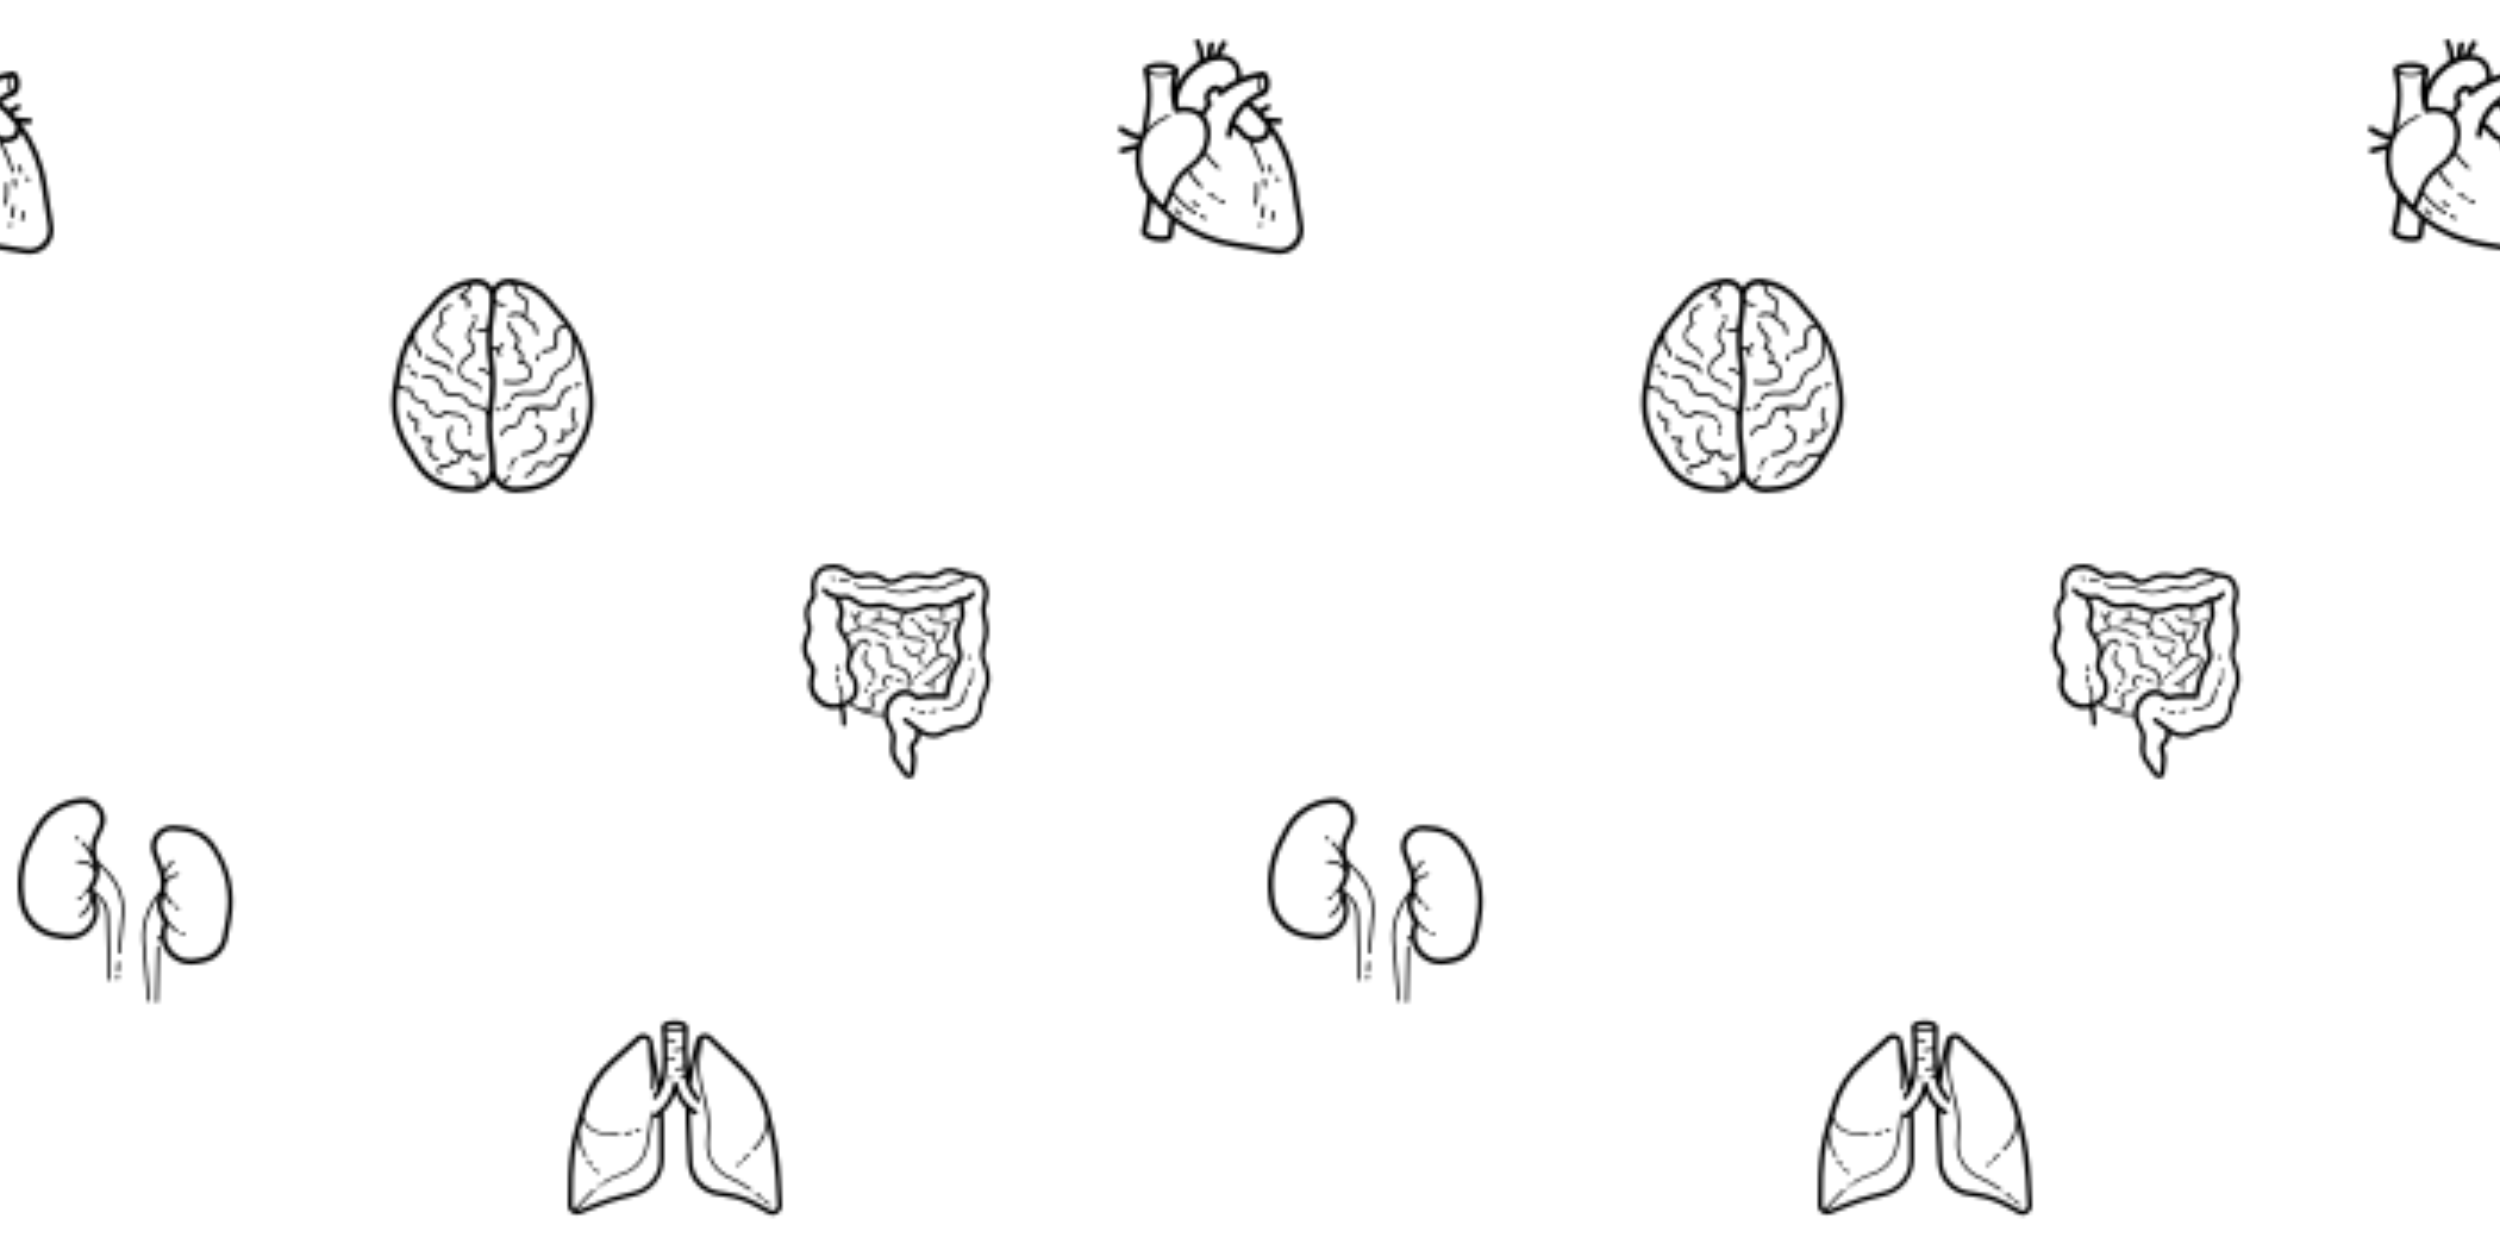 <svg xmlns="http://www.w3.org/2000/svg" xmlns:xlink="http://www.w3.org/1999/xlink" xmlns:fi="http://pattern.flaticon.com/" x="0" y="0" width="700" height="350" viewBox="0 0 700 350"><rect x="0px" y="0px" width="100%" height="100%" opacity="1" fill="#ffffff"/><defs><g transform="matrix(0.149 0 0 0.149 309 11)" id="L1_92"><path d="M375.208,350.702l-12.288-77.824c-6.464-42.822-23.135-82.132-48.238-115.175l15.982,0.999     c2.56,0,4.608-2.048,5.12-4.608c0.512-3.072-1.536-5.632-4.608-5.632l-24.064-1.536c-0.397-0.066-0.785-0.088-1.16-0.072     c-2.219-2.6-4.495-5.154-6.825-7.664c4.657-2.28,8.881-5.064,13.105-8.137c2.048-1.536,2.56-5.12,1.024-7.168     c-1.536-2.048-5.12-2.56-7.168-1.024c-4.405,3.426-9.283,6.373-14.623,8.417l-3.297-3.297c-3.363-3.363-6.952-6.498-10.757-9.274     c7.528-5.557,15.849-10.02,24.581-13.254c0.586-0.234,1.114-0.58,1.575-0.998c5.326-2.714,8.665-10.784,8.665-21.53     c0-11.264-5.12-22.528-13.312-22.528c-0.995,0-1.868,0.235-2.614,0.63l-11.722,2.442c-8.744,1.785-17.295,4.395-25.58,7.71     c0.228-12.464-3.523-23.5-11.284-31.262c-6.97-6.97-16.439-10.561-27.072-11.033c1.041-2.554,2.211-5.044,3.52-7.399     l6.656-11.264c1.024-2.56,0.512-5.632-2.048-7.168c-2.56-1.536-5.632-0.512-7.168,2.048l-6.656,11.264     c-2.391,4.383-4.16,8.767-5.793,13.15c-1.503,0.224-3.02,0.515-4.544,0.846c0.177-6.202,1.231-12.403,3.169-18.605     c0.512-3.072-1.024-5.632-3.584-6.656c-3.072-0.512-5.632,1.024-6.656,3.584c-2.72,8.16-3.829,16.323-3.693,24.838     c-1.518,0.565-3.038,1.196-4.556,1.86c-0.581-11.419-3.555-22.659-8.646-32.842c-1.024-2.56-4.096-3.072-6.656-2.048     c-2.56,1.024-3.072,4.096-2.048,6.656c5.373,10.257,7.943,21.448,7.724,33.125c-7.672,4.453-15.158,10.149-22.06,17.051     c-9.154,9.154-16.286,19.469-21.117,29.951c0.521-4.997,1.413-10.407,2.685-16.639l2.048-10.24     c0.111-0.664,0.096-1.302-0.012-1.903c0.001-0.05,0.012-0.095,0.012-0.145c0-9.728-16.896-14.336-33.28-14.336     c-16.384,0-33.28,4.096-33.28,14.336c0,0.012,0.003,0.022,0.003,0.033c-0.129,0.671-0.134,1.36-0.003,2.015l1.536,4.608     c6.144,30.72,6.144,46.592,1.024,76.8l-5.632,32.768c-0.052,0.315-0.072,0.622-0.073,0.925c-0.724,1.275-1.417,2.567-2.069,3.88     c-8.096-1.564-15.749-4.071-22.947-8.389l-11.264-6.656c-2.56-1.024-5.632-0.512-7.168,2.048     c-1.024,2.56-0.512,5.632,2.048,7.168l11.264,6.656c7.459,3.949,15.67,7.135,23.988,8.935c-0.888,2.535-1.665,5.11-2.336,7.718     c-3.09,0.437-6.396,0.931-9.365,1.779L32.68,204.27c-2.56,0.512-4.096,3.584-3.584,6.144c1.024,2.048,3.072,3.584,5.12,3.584     c0.512,0,1.024,0,0.512,0.512l20.992-5.632c1.797-0.513,3.466-0.898,5.135-1.219c-4.407,29.794,3.3,61.267,14.833,76.995     c2.243,3.048,4.336,5.851,6.31,8.448c-0.104,0.403-0.166,0.829-0.166,1.28c-1.024,16.896-3.584,33.792-7.168,48.64l-3.584,16.896     c-0.089,0.447-0.096,0.909-0.041,1.37c-1.149,9.036,11.991,15.558,25.641,18.086c3.584,0.512,8.704,1.024,13.312,1.024     c9.179,0,18.354-2.035,19.944-8.628c0.239-0.484,0.436-1.01,0.536-1.612l3.246-25.966     c32.476,24.306,70.307,40.177,111.442,46.446l77.824,12.288c2.048,0.512,4.608,0.512,7.168,0.512     c11.776,0,23.552-4.608,32.256-12.8C372.648,379.886,377.768,365.55,375.208,350.702z M281,135.15l4.608,4.608     c6.726,6.726,13.019,13.831,18.859,21.281c0.012,0.248,0.037,0.494,0.085,0.735c1.536,6.656-0.512,13.312-4.608,17.408     c-3.584,3.584-9.216,5.12-15.872,4.608c-8.704-1.024-16.896-5.632-22.016-13.312c-3.882-5.607-8.864-10.115-14.621-13.848     c4.177-10.344,10.121-19.541,17.693-27.112c1.281-1.345,2.602-2.65,3.961-3.914C273.433,128.288,277.221,131.372,281,135.15z      M297.638,71.418l1.203-0.251c1.174,1.642,3.151,5.909,3.151,11.759c0,7.057-1.983,11.13-3.022,12.232     c-2.453-0.563-5.17-5.49-5.17-12.232C293.8,77.399,295.628,73.101,297.638,71.418z M165.8,64.494     c13.921-13.921,30.26-22.528,44.828-24.945c0.238,0.135,0.48,0.265,0.74,0.369c0.512,0,1.024,0,1.536,0     c0.99,0,1.978-0.365,2.852-0.967c10.135-0.665,19.096,1.924,25.308,8.135c6.446,6.446,9.516,16.738,7.844,28.542     c-9.439,4.57-18.446,10.092-26.894,16.411c-1.048-1.556-2.42-2.873-3.989-3.994c-7.168-5.12-17.92-0.512-25.088,9.728     c-3.389,5.325-5.857,13.398-0.057,23.351c-2.686,3.506-5.301,7.083-7.623,10.953l-2.305,3.841     c-10.507-8.055-25.192-10.903-41.226-8.546C136.72,109.098,146.463,83.831,165.8,64.494z M107.944,53.23     c14.528,0.484,20.805,3.714,22.743,5.363c-1.549,2.332-9.531,6.413-23.255,6.413c-11.755,0-19.295-2.996-22.194-5.322     l-0.235-0.939C86.676,56.664,92.861,52.728,107.944,53.23z M83.88,175.086c0.279-0.349,0.506-0.698,0.692-1.046     c0.623-0.717,1.245-1.404,1.868-2.026c10.752-11.776,23.04-20.48,36.352-25.088c1.536-0.512,2.048-1.536,1.536-3.072     c-0.512-1.536-1.536-2.048-3.072-1.536c-13.716,5.08-26.925,13.693-38.133,25.829c-0.088-0.076-0.174-0.154-0.267-0.229     c-0.063-0.051-0.128-0.092-0.192-0.14l4.288-24.948c3.916-25.456,4.076-50.447-0.392-76.757     c5.569,2.332,13.369,3.541,20.872,3.541c8.082,0,16.509-1.402,22.119-4.1l-0.615,3.076c-5.12,27.136-4.096,40.448,3.072,66.56     c0.512,2.048,2.56,3.584,4.608,3.584c0.512,0,1.024,0,1.536,0c0.678-0.136,1.282-0.455,1.797-0.892     c16.628-3.474,30.779-0.324,39.675,8.572c8.192,8.704,12.8,22.528,11.264,37.376c-1.536,20.48-12.8,39.424-30.208,51.712     c-28.16,19.968-37.376,46.08-43.008,61.952c-2.048,5.12-4.608,11.776-5.632,12.8c-3.072,0-12.8-10.752-28.16-31.744     C69.032,258.542,61.352,206.83,83.88,175.086z M120.314,368.482c-0.025,0.048-0.057,0.092-0.082,0.14     c-2.048,1.024-10.752,2.56-21.504,0.512c-10.022-1.503-16.107-5.453-17.322-7.06l3.498-16.492     c2.933-12.151,5.179-26.359,6.46-40.66c3.205,3.816,5.982,6.812,8.458,9.119c0.245,0.471,0.548,0.926,0.954,1.332l4.608,4.096     c6.043,6.124,12.348,11.893,18.893,17.304L120.314,368.482z M355.24,382.958c-8.192,8.192-19.456,12.288-30.72,10.24     l-77.824-12.288c-48.89-7.822-93.571-29.66-129.155-63.264c4.176-3.039,6.615-9.438,9.347-17.632     c0.812-2.437,1.703-5.081,2.727-7.876c11.61,14.673,25.622,26.861,41.305,36.548c0.512,0.512,1.024,0.512,1.536,0.512     c1.024,0,2.048-0.512,2.048-1.024c0.512-1.024,0-3.072-1.024-3.584c-16.044-10.21-30.236-22.734-41.71-37.999     c4.844-11.77,12.395-25.357,26.219-37.317c6.586,10.718,14.067,20.587,23.171,29.236c0.512,0.512,1.536,0.512,2.048,0.512     c0.512,0,1.024,0,2.048-0.512c1.024-1.024,1.024-2.56,0-3.584c-8.824-8.824-16.787-18.499-23.162-29.007     c1.197-0.924,2.423-1.839,3.706-2.737c10.04-6.951,18.266-15.845,24.227-25.964c6.994,9.92,15.128,19.029,24.413,26.988     c0.512,0.512,1.024,0.512,1.536,0.512c0.512,0,1.536,0,1.536-1.024c1.024-1.024,1.024-2.56,0-3.584     c-9.408-8.468-17.509-17.811-24.721-28.007c4.281-8.65,6.977-18.049,7.825-27.801c1.817-15.895-2.017-30.573-10.408-41.192     l3.24-5.4c3.072-4.608,6.144-9.216,9.728-13.312c2.048-2.048,1.536-5.632-0.512-7.168c-0.427-0.427-0.924-0.737-1.452-0.951     c-2.7-4.538-2.86-8.66-0.084-12.361c4.096-6.144,9.216-8.192,11.264-7.168c1.024,1.024,1.536,2.56,1.536,3.584     c0.067,0.334,0.163,0.659,0.281,0.972c0.126,0.957,0.525,1.882,1.255,2.612c1.024,1.536,2.56,2.048,4.096,2.048     s2.56-0.512,3.072-1.024c18.432-15.36,40.448-26.112,64-31.232l4.688-0.977c-1.051,2.853-1.615,6.358-1.615,10.193     c0,6.22,1.471,11.59,4.133,14.663c-13.198,5.7-25.775,14.146-35.877,24.249c-12.8,12.8-21.504,29.184-25.6,48.128l-2.048,9.216     c-0.512,2.56,1.536,5.632,4.096,6.144c0.512,0,0.512,0,1.024,0c2.56,0,4.608-1.536,5.12-3.584l2.048-9.216     c0.406-1.912,0.871-3.793,1.38-5.65c3.757,2.751,6.829,6.114,9.372,9.746c5.146,6.984,12.144,12.37,20.036,15.24l14.268,31.864     c3.584,8.192,6.656,16.384,8.704,25.088c0.512,1.024,1.536,2.048,2.56,2.048c0,0,0.512,0,0.512-0.512     c1.536-0.512,2.56-1.536,2.048-3.072c-2.56-8.704-5.632-17.92-9.216-26.112l-12.34-27.559c1.033,0.179,2.072,0.331,3.124,0.423     c1.536,0,2.56,0,3.584,0c8.704,0,15.872-3.072,20.992-7.68c3.223-3.223,5.476-7.289,6.72-11.727     c19.794,29.319,33.103,63.167,38.848,99.792l12.288,77.824C367.016,363.502,363.432,374.766,355.24,382.958z"/><path d="M169.896,304.11c-1.024-1.024-2.56-1.024-3.584,0c-1.024,1.024-1.024,2.56,0,3.584c3.072,2.56,6.656,5.12,9.728,7.68     c0.512,0.512,1.024,0.512,1.536,0.512c1.024,0,1.536-0.512,2.048-0.512c1.024-1.024,0.512-2.56-0.512-3.584     C176.04,309.23,172.968,306.67,169.896,304.11z"/><path d="M191.912,333.806c-2.56-1.536-5.12-2.56-7.168-3.584c-1.536-0.512-3.072,0-3.584,1.024c-0.512,1.536,0,3.072,1.024,3.584     c2.56,1.536,4.608,2.56,7.168,3.584c0.512,0,0.512,0,1.024,0c1.024,0,2.048-0.512,3.072-1.024     C193.96,335.854,193.448,334.318,191.912,333.806z"/><path d="M137.128,318.958c-1.024-1.024-2.56-1.024-3.584,0c-1.024,1.024-1.024,2.56,0,3.584c3.584,3.072,6.656,6.144,10.24,8.704     c0.512,0.512,1.024,0.512,1.536,0.512c1.024,0,1.536-0.512,2.048-0.512c0.512-1.024,0.512-2.56-0.512-3.584     C143.272,324.59,140.2,322.03,137.128,318.958z"/><path d="M211.88,295.918c-3.584-2.048-7.168-4.608-10.752-7.168c-1.024-1.024-2.56-0.512-3.584,0.512s-0.512,2.56,0.512,3.584     c3.584,2.56,7.168,5.12,10.752,7.168c0.512,0.512,1.024,0.512,1.536,0.512c1.024,0,2.048-0.512,2.56-1.024     C213.416,298.478,212.904,296.43,211.88,295.918z"/><path d="M227.24,304.622c-2.048-1.024-4.608-2.56-6.656-3.584c-1.536-0.512-3.072-0.512-3.584,1.024     c-0.512,1.536,0,3.072,1.024,3.584c2.56,1.536,4.608,2.56,7.168,3.584c0.512,0,0.512,0,1.024,0c1.024,0,1.536-0.512,2.048-1.024     C229.288,306.671,228.264,305.134,227.24,304.622z"/><path d="M295.336,345.07c-1.536,0-3.072,0.512-3.072,2.048l-0.512,3.584c0,1.536,0.512,2.56,2.56,3.072     c1.024,0,2.048-1.024,2.56-2.048l0.512-3.584C297.896,346.606,296.872,345.582,295.336,345.07z"/><path d="M319.912,322.542c-1.536,0-3.072,0.512-3.072,2.048l-2.56,13.824c0,1.536,0.512,2.56,2.56,3.072     c1.024,0,2.048-1.024,2.56-2.048l2.56-13.824C322.472,324.078,321.448,322.542,319.912,322.542z"/><path d="M301.48,311.79c-1.536,0-3.072,0.512-3.072,2.048l-3.584,19.456c0,1.024,1.024,2.56,2.56,3.072     c1.536,0,2.56-1.024,2.56-2.56l3.584-18.944C304.04,313.326,303.016,311.79,301.48,311.79z"/><path d="M287.656,269.294c-1.536,0-2.56,1.024-2.56,2.56c1.024,12.288,0,25.088-2.048,37.376c0,1.536,0.512,2.56,2.56,3.072     c1.536,0,2.56-0.512,2.56-1.536c2.048-12.8,3.072-26.112,2.048-38.912C290.216,270.318,289.192,269.294,287.656,269.294z"/><path d="M301.48,261.102c-1.536,0.512-2.048,1.536-2.048,3.072c0.512,3.584,0.512,7.68,1.024,11.776     c0,1.536,1.024,2.56,2.56,2.56c2.048,0,3.072-1.024,3.072-3.072c-0.512-4.096-1.024-8.192-1.536-12.288     C304.04,261.614,303.016,261.102,301.48,261.102z"/><path d="M329.64,260.59c-0.512-1.536-1.536-2.048-3.072-2.048c-1.536,0.512-2.048,1.536-2.048,3.072     c0.512,2.048,1.024,3.584,1.024,5.12c0,1.024,1.536,2.048,2.56,2.048c2.048,0,3.072-1.536,2.56-3.072     C330.152,264.174,330.152,262.126,329.64,260.59z"/><path d="M317.352,248.814c-1.024-3.584-1.536-7.168-2.56-10.752c-0.512-1.536-1.536-2.56-3.072-2.048     c-1.536,0.512-2.56,1.536-2.048,3.072c0.512,3.584,1.536,7.168,2.048,10.752c0.512,1.024,1.536,2.048,2.56,2.048     C315.816,251.886,316.84,250.35,317.352,248.814z"/></g><g transform="matrix(0.13 0 0 0.13 159 283)" id="L1_93"><path d="M461.361,418.096l-3.072-56.832c-1.536-35.84-6.656-71.168-14.848-105.984l-7.68-32.256     c-9.216-40.448-30.208-76.8-60.416-105.472l-66.048-62.464c-5.632-5.12-12.8-6.656-19.968-4.608     c-6.656,2.048-12.288,7.68-13.824,14.848l-7.168,29.184c-2.636,10.835-5.437,22.844-7.833,35.067     c-3.038-28.306-3.81-57.03-1.895-85.755l0.512-6.144c0.23-1.382-0.061-2.658-0.727-3.646     c-1.327-6.487-9.056-12.738-28.457-12.738c-26.112,0-28.16,10.752-28.16,14.336c0,0.266,0.035,0.514,0.065,0.764     c-0.03,0.253-0.065,0.503-0.065,0.772l1.536,18.432c0.854,13.1,1.216,26.197,1.12,39.209c-0.056,0.228-0.096,0.467-0.096,0.727     c0,0.3,0.023,0.65,0.081,1.037c-0.105,9.787-0.462,19.526-1.105,29.171l-0.512,4.608c-0.427,7.898-1.846,15.614-4.157,23.007     c-0.15-0.846-0.301-1.701-0.451-2.527L182.32,65.84c-1.536-7.168-6.656-12.8-13.824-14.848     c-7.168-2.56-14.336-0.512-19.968,4.096l-56.832,51.2c-29.696,26.112-51.2,60.416-61.952,98.304l-12.288,41.984     c-10.24,34.816-15.36,70.656-16.384,106.496l-1.024,65.024c-0.512,7.168,3.072,13.312,8.704,17.408     c3.584,2.56,7.68,3.584,11.776,3.584c2.56,0,5.12-0.512,7.68-1.536l39.424-15.872c17.408-6.656,35.328-12.8,53.76-16.896     l22.528-5.632c36.864-9.216,62.976-41.984,62.976-79.872v-73.216c0-9.212-0.461-18.423-0.944-27.635     c6.848-6.625,12.568-13.57,16.816-21.005c3.881-6.375,7.004-13.054,9.384-20.03c2.336,6.095,5.348,11.92,9.048,17.47     c3.375,5.304,7.554,10.15,12.358,14.653c-0.042,0.235-0.07,0.471-0.07,0.707c0,10.24,0,20.992,0.512,31.232l4.096,84.992     c1.536,36.352,29.184,67.072,65.536,72.192l14.336,2.048c23.552,3.072,46.592,10.752,67.584,22.528l25.6,14.336     c3.072,1.536,6.144,2.56,9.728,2.56c3.584,0,7.68-1.024,10.752-3.584C458.289,432.432,461.873,425.776,461.361,418.096z      M229.937,31.536c12.8,0,18.432,3.584,18.432,4.608c0,0.317,0.035,0.616,0.078,0.911c-2.819,1.989-8.769,3.533-18.51,3.185     c-8.704-0.512-13.824-2.048-16.384-3.072c-0.455-0.304-1.001-0.653-1.543-1.047c-0.006-0.03-0.02-0.059-0.027-0.089     c0.008-0.135,0.034-0.261,0.034-0.4C212.017,35.12,215.601,31.536,229.937,31.536z M446.513,428.336     c-3.072,2.048-7.168,2.56-10.24,0.512l-25.6-14.336c-22.016-12.288-46.08-20.48-71.168-24.064l-14.336-2.048     c-31.232-4.608-55.296-31.232-56.832-62.976l-4.096-84.48c-0.384-7.673-0.48-15.346-0.504-23.02     c2.619,1.927,5.347,3.796,8.184,5.612c0.512,0.512,1.536,0.512,2.56,0.512c1.536,0,3.072-0.512,4.096-2.048     c1.536-2.56,1.024-5.632-1.536-7.168c-11.264-7.168-20.992-15.872-27.648-25.6c-6.656-9.728-10.24-19.456-12.288-31.232     c0-1.44-0.973-2.719-2.28-3.47c-0.667-0.558-1.467-0.966-2.328-1.138c-2.56-0.512-5.12,1.536-5.632,4.096     c-1.536,12.288-6.144,24.064-12.288,34.816c-5.632,9.728-13.824,18.432-24.064,26.624l-4.608,3.584     c-2.56,1.536-2.56,5.12-1.024,7.168c1.024,1.536,2.56,2.048,4.096,2.048c1.024,0,2.048,0,2.56-1.024l4.575-3.558     c0.307,6.378,0.545,12.897,0.545,19.43v73.216c0,33.28-22.528,61.952-55.296,69.632l-22.528,5.632     c-18.432,4.096-36.864,10.24-54.784,17.408l-39.424,15.872c-2.005,0.859-3.848,1.057-5.623,0.724l24.055-26.324     c4.608-5.12,9.216-9.728,14.336-13.824c1.024-1.024,1.024-2.56,0-3.584s-2.56-1.024-3.584,0     c-4.608,4.608-9.728,9.216-14.336,14.336l-24.984,27.34c-2.789-2.042-4.201-4.982-4.201-8.396l1.024-65.024     c0.792-27.314,4.046-54.319,10.445-80.784c2.337,14.791,7.306,29.177,14.643,42.384c0.512,1.024,1.024,1.536,2.048,1.536     c0.512,0,1.024,0,1.024,0c1.024-1.024,1.536-2.56,1.024-3.584c-9.279-16.625-14.464-35.003-15.127-54.03     c0.904-3.16,1.839-6.315,2.839-9.458l3.799-12.978c1.566,3.97,3.706,7.648,6.441,10.93c9.728,11.264,25.088,18.432,46.592,20.48     c5.12,1.024,10.752,1.024,15.872,1.024c3.072,0,5.632,0,7.68,0.512c1.536,0,2.56-1.024,2.56-2.56s-1.024-2.56-2.56-2.56     c-7.68,0.512-15.36,0-23.04-0.512c-19.968-2.048-34.304-8.192-43.008-18.944c-4.014-4.94-6.714-10.817-7.896-17.395l5.848-19.981     c10.24-36.352,30.72-68.608,58.88-93.696l56.832-51.2c2.56-2.56,6.144-3.072,9.728-2.048c3.072,1.024,5.632,3.584,6.656,7.168     l0.883,4.727c-0.236,0.394-0.371,0.871-0.371,1.417l4.608,76.8c0.512,5.632,1.024,11.776,1.024,17.408     c0,1.536,1.024,2.56,2.56,2.56s2.56-1.536,2.56-2.56c-0.512-5.632-0.512-11.776-1.024-17.408l-2.485-41.418l8.117,43.466     c1.024,5.632,2.048,11.264,3.072,16.896c0,0.117,0.013,0.231,0.026,0.345c-2.258,4.158-4.829,8.152-7.706,11.943     c-1.536,2.048-1.024,5.632,1.024,7.168c1.024,0.512,2.048,1.024,3.072,1.024c1.536,0,3.072-0.512,4.096-2.048     c12.288-16.384,19.456-36.352,20.992-56.832l0.512-4.608c0.451-7.058,0.753-14.115,0.939-21.16     c1.375,0.449,2.928,0.853,4.693,1.192c1.024,0,2.048-0.512,2.56-2.048c0.512-1.536-0.512-3.072-2.048-3.072     c-1.912-0.319-3.625-0.786-5.078-1.356c0.203-11.913,0.026-23.779-0.527-35.537c4.151,1.34,9.506,2.077,15.846,2.077     c1.536,0,2.56-1.024,2.56-2.56c0-1.536-1.024-2.56-2.56-2.56c-7.436,0-12.779-1.041-16.146-2.477     c-0.08-1.393-0.147-2.789-0.238-4.179l-1.046-12.899c4.486,1.835,10.284,3.171,17.43,3.171c0.512,0,1.536,0,2.048,0     c6.866,0,12.397-0.886,16.383-2.536c-0.793,12.107-1.12,24.213-1.02,36.32c-3.212,1.741-8.967,3.08-17.411,3.08     c-1.536,0-2.56,1.024-2.56,2.56s1.024,2.56,2.56,2.56c7.21,0,13.147-0.954,17.486-2.664c0.218,11.446,0.815,22.893,1.772,34.339     c-2.133,2.081-7.153,3.794-15.674,4.164c-1.536,0-2.56,1.024-2.56,2.56c0,1.536,1.024,2.56,2.56,2.56     c7.835-0.402,12.902-1.83,16.178-3.601c0.339,3.606,0.716,7.213,1.123,10.819c-0.261,0.405-0.405,0.909-0.405,1.485     c0,2.048-2.56,4.096-7.168,5.12c-1.024,0.512-2.048,1.536-1.536,3.072c0.512,1.536,1.536,2.048,2.56,2.048c0,0,0,0,0.512,0     c3.054-0.848,5.251-1.98,6.842-3.204c1.725,12.841,6.758,25.616,14.662,36.484l10.24,14.336c1.024,1.536,2.56,2.048,4.096,2.048     c1.024,0,2.048,0,3.072-0.512c2.048-1.536,2.56-4.608,1.024-7.168l-10.24-14.336c-3.587-4.868-6.404-10.248-8.517-15.885     c0.141-0.326,0.255-0.662,0.325-1.011c2.048-20.992,7.168-42.496,11.776-61.44l4.747-19.327L280.625,94     c-3.072,23.04-1.536,46.592,4.096,69.632l9.216,35.84c5.632,22.016,7.168,44.032,5.632,66.56l-1.024,15.872     c-2.56,32.768,15.872,64.512,45.568,78.336l7.68,3.584c14.336,6.656,27.648,14.336,40.448,23.552     c0.512,0.512,1.024,0.512,1.536,0.512c0.512,0,1.536-0.512,1.536-1.024c1.024-1.024,0.512-2.56-0.512-3.584     c-12.8-9.216-26.624-17.408-40.96-24.064l-7.68-3.584c-27.648-12.8-45.056-42.496-42.496-73.216l1.024-15.872     c2.048-23.04,0-46.08-5.632-68.096l-9.216-35.84c-5.632-22.016-7.168-45.056-4.096-67.584l4.421-33.894     c0.693-0.377,1.434-0.693,2.235-0.922c3.584-1.024,7.168,0,9.728,2.56l65.536,62.976c29.184,27.136,49.152,61.952,57.856,100.352     l1.625,6.827c0.057,22.191-8.613,43.681-24.666,59.733l-4.608,4.608c-1.024,1.024-1.024,2.56,0,3.584     c0.512,0.512,1.536,0.512,2.048,0.512c0.512,0,1.536-0.512,1.536-0.512l4.608-4.608c13.14-13.485,21.601-30.009,24.769-47.831     l2.367,9.943c8.192,33.792,12.8,69.12,14.848,103.936l3.072,56.832C451.633,422.704,449.585,426.288,446.513,428.336z"/><path d="M180.273,218.928c-1.024,0-2.56,1.024-2.56,2.56c-1.536,19.456-4.096,38.912-7.68,57.856l-2.56,12.8     c-4.608,25.6-22.528,46.592-46.592,55.808l-11.264,4.096c-11.264,4.608-22.528,9.728-32.768,16.384     c-1.536,1.024-1.536,2.56-1.024,3.584c0.512,0.512,1.024,1.024,2.048,1.024c0.512,0,1.024,0,1.536-1.024     c9.728-6.656,20.48-11.776,31.744-15.872l11.264-4.096c26.112-9.728,45.056-32.256,50.176-59.392l2.56-12.8     c3.584-19.456,6.144-38.912,7.68-58.368C182.833,220.464,181.809,218.928,180.273,218.928z"/><path d="M69.681,373.04c-1.536,1.024-2.56,1.536-3.584,2.56c-1.024,1.024-1.536,2.56-0.512,3.584     c0.512,0.512,1.024,1.024,2.048,1.024c0.512,0,1.024-0.512,1.536-0.512c1.536-1.024,2.56-1.536,3.584-2.56     c1.024-1.024,1.536-2.56,0.512-3.584S70.705,372.016,69.681,373.04z"/><path d="M408.112,392.496c-1.024-0.512-2.56-0.512-3.584,0.512c-0.512,1.024-0.512,2.56,0.512,3.584l11.264,9.216     c0.512,0.512,1.024,0.512,1.536,0.512s1.536,0,2.048-1.024c0.512-1.024,0.512-2.56-0.512-3.584L408.112,392.496z"/><path d="M427.568,408.368c-1.024-0.512-2.56-0.512-3.584,0.512c-0.512,1.024-0.512,2.56,0.512,3.584l6.656,5.632     c0.512,0.512,1.024,0.512,1.536,0.512c1.024,0,1.536,0,2.048-1.024c0.512-1.024,0.512-2.56-0.512-3.584L427.568,408.368z"/><path d="M369.712,325.424l-5.632,5.632c-1.024,1.024-1.024,2.56,0,3.584c0.512,0.512,1.536,0.512,2.048,0.512     c0.512,0,1.024,0,1.536-0.512l5.632-5.632c1.024-1.024,1.024-2.56,0-3.584C372.273,324.4,370.736,324.4,369.712,325.424z"/><path d="M386.609,308.528l-9.216,9.216c-1.024,1.024-1.024,2.56,0,3.584c0.512,0.512,1.536,0.512,2.048,0.512     c0.512,0,1.024,0,1.536-0.512l9.216-9.216c1.024-1.024,1.024-2.56,0-3.584S387.633,307.504,386.609,308.528z"/><path d="M66.609,349.488c1.024-1.024,1.024-2.56,0-3.584l-6.656-6.656c-1.024-1.024-2.56-1.024-3.584,0s-1.024,2.56,0,3.584     l6.656,6.656C63.536,350,64.561,350,65.072,350C65.585,350,66.609,350,66.609,349.488z"/><path d="M46.129,322.352c-1.024-1.024-2.56-1.536-3.584-0.512c-1.024,1.024-1.536,2.56-0.512,3.584     c2.048,2.56,4.096,5.632,6.144,8.192c0.512,0.512,1.536,1.024,2.048,1.024c1.024,0,1.536-0.512,1.536-1.024     c1.024-1.024,1.536-2.56,0.512-3.584C50.225,327.984,48.176,324.912,46.129,322.352z"/><path d="M123.952,267.568c4.608-0.512,8.704-1.536,12.288-2.56c1.536-0.512,2.56-1.536,2.048-3.072s-1.536-2.56-3.072-2.048     c-4.096,1.024-7.68,2.048-11.776,2.56c-1.536,0.512-2.048,1.536-2.048,3.072C121.393,266.544,122.929,267.568,123.952,267.568z"/><path d="M146.992,261.424c0.512,0,1.024,0,1.024,0c2.56-1.024,5.12-2.048,7.168-3.072c1.024-1.024,1.536-2.56,1.024-3.584     c-1.024-1.024-2.56-1.536-3.584-1.024c-2.048,1.024-4.608,2.048-6.656,3.072c-1.536,0.512-2.048,1.536-1.536,3.072     C144.945,260.912,145.968,261.424,146.992,261.424z"/><path d="M231.985,105.264c0-1.536-1.024-2.56-2.56-2.56c-2.048,0-3.584,0-5.12,0c-1.024,0-2.56,1.024-2.56,2.56     c0,1.024,1.024,2.56,2.56,2.56c2.048,0,3.584,0,5.632,0C231.473,107.824,231.985,106.8,231.985,105.264z"/><path d="M223.792,143.152c-1.024,0-2.56-0.512-3.584-0.512c-1.536-0.512-3.072,0.512-3.072,2.048     c-0.512,1.536,0.512,3.072,2.048,3.072s3.072,0.512,4.608,0.512c1.536,0,2.56-0.512,2.56-2.56     C226.352,144.688,225.328,143.152,223.792,143.152z"/></g><g transform="matrix(0.152 0 0 0.152 108 78)" id="L1_94"><path d="M380.834,202.114l-6.144-34.304c-5.168-29.019-16.203-56.185-32.141-80.302c-0.049-0.862-0.546-1.603-1.298-1.935     c-4.23-6.254-8.787-12.302-13.665-18.115l-25.088-29.696c-17.408-20.48-40.96-33.28-67.584-36.864l-3.072-0.512     c-10.24-1.024-20.48,2.048-28.16,8.704c-2.541,2.371-4.736,5.027-6.549,7.885c-1.852-2.934-4.121-5.595-6.763-7.885     c-7.68-7.168-17.92-10.24-28.16-8.704l-3.072,0.512c-26.112,3.584-50.176,16.384-67.584,36.864L66.466,67.458     C41.89,96.13,26.018,130.946,19.362,167.81l-6.144,34.304c-6.656,38.912,1.536,78.848,22.528,112.128l17.92,28.672     c17.408,28.16,48.128,46.592,80.896,49.664l17.92,1.024c1.536,0,2.56,0,4.096,0c11.264,0,22.528-4.096,31.232-11.776     c3.773-3.563,6.932-7.733,9.363-12.287c1.974,3.741,4.486,7.22,7.531,10.318c0.112,0.148,0.241,0.28,0.386,0.395     c0.54,0.536,1.093,1.062,1.665,1.574c8.704,8.192,19.968,12.288,31.232,12.288c1.536,0,2.56,0,3.584,0l17.92-1.536     c32.768-3.072,62.976-21.504,80.896-49.664l17.92-28.672C379.81,280.962,387.49,241.026,380.834,202.114z M180.642,374.658     c-2.469,2.14-5.153,3.958-7.995,5.411c1.255-3.266,1.787-6.948,1.339-10.531c-0.512-4.608-4.096-13.824-17.92-16.896     c-1.536,0-2.56,0.512-3.072,2.048c0,1.536,0.512,2.56,2.048,3.072c10.24,2.56,13.312,8.192,13.824,12.8     c0.707,4.594-1.026,9.186-3.346,12.265c-4.01,1.084-8.222,1.477-12.526,1.047l-17.92-1.536     c-29.696-3.072-57.344-19.968-73.216-45.056l-17.92-28.672c-19.968-31.232-27.136-68.608-20.992-104.96l0.562-3.138     c3.658,3.353,9.898,6.812,19.918,5.698c0.512,4.096,2.56,11.264,8.192,16.384c4.608,4.608,11.264,6.656,18.944,6.144     c3.072,11.776,12.288,29.184,32.256,26.112c1.024,0,1.536-0.512,2.048-1.024c0,0,3.072-4.096,7.168-5.12     c2.56-0.512,5.12,0.512,8.192,2.56c0.512,0.512,1.536,0.512,2.048,0.512c0,0,18.432-1.536,26.624,10.24     c0.512,0.512,1.024,1.024,2.048,1.024c0.512,0,1.024-0.512,0.512-0.512c1.024-1.024,1.536-2.56,0.512-3.584     c-8.704-12.288-25.6-12.288-30.208-12.288c-4.096-2.56-8.192-3.584-11.776-3.072c-5.12,1.024-8.192,4.608-9.728,6.656     c-20.992,2.048-25.6-23.04-25.6-24.064s-1.024-2.048-2.56-2.048c-7.168,0.512-13.312-1.024-17.408-4.608     c-6.656-6.144-6.656-15.872-6.656-15.872c0-1.024-0.512-1.536-1.024-2.048c-0.512-0.512-1.536-0.512-2.048-0.512     c-8.704,1.536-14.336-1.024-17.408-3.584c-1.232-1.026-2.204-2.13-2.942-3.156l4.478-25.004     c3.502-20.136,10.008-39.434,19.213-57.338c0.303,4.497,1.044,8.763,2.291,11.258c1.536,2.56,3.584,4.608,5.12,6.656     c3.072,3.584,5.12,5.632,5.12,11.776c0,1.536,1.024,2.56,2.56,2.56c1.024,0,2.56-1.024,2.56-2.56     c0.512-8.192-3.072-11.776-6.144-15.36c-1.536-1.536-3.072-3.072-4.096-5.632c-1.963-3.534-2.119-13.388-1.623-19.177     c5.712-9.638,12.238-18.811,19.543-27.415l25.088-29.696c14.322-16.632,33.239-27.821,54.476-32.109     c-2.872,8.944-9.889,12.913-14.028,15.213c-2.56,1.536-4.608,2.56-4.608,5.12s3.072,3.584,4.608,4.096     c6.144,2.048,9.728,4.608,10.752,7.168s-0.512,5.12-1.536,7.168v0.512c-0.512,1.024,0,2.56,1.024,3.072     c0,0.512,0.512,0.512,1.024,0.512c1.024,0,2.048-0.512,2.56-1.536c1.536-2.56,4.096-7.168,2.048-11.776     c-1.536-4.096-5.632-7.168-12.8-9.728c4.958-2.975,13.737-8.371,16.614-20.795c0.437-0.062,0.868-0.141,1.306-0.197l3.072-0.512     c7.68-1.024,14.848,1.536,20.48,6.144c4.204,3.822,6.979,8.784,8.118,14.036c-0.285,1.783-0.438,3.593-0.438,5.42     c0,0.882,0.186,1.666,0.499,2.355c-0.147,17.029-1.602,25.798-3.059,35.021c-0.714,4.523-1.428,9.158-1.988,14.829     c-7.485,8.504-14.479,4.585-15.42,4.115c-1.024-0.512-3.072,0-3.584,1.024c-1.024,1.024-0.512,2.56,0.512,3.584     c0,0,3.584,2.048,8.192,2.048c2.816,0,6.206-0.774,9.702-3.238c-0.303,4.952-0.486,10.684-0.486,17.574     c0,19.968,1.536,30.208,3.072,39.936c0.918,5.812,1.835,11.444,2.425,19.075c-3.555-3.625-8.99-6.941-17.273-8.834     c-1.536,0-2.56,0.512-3.072,2.048c0,1.536,0.512,2.56,2.048,3.072c11.334,2.429,16.585,7.738,18.794,12.891     c0.097,2.919,0.15,6.109,0.15,9.637c0,19.456-1.536,28.672-3.072,38.4c-0.657,4.159-1.313,8.414-1.849,13.479     c-1.967-3.182-4.675-5.984-8.391-7.335c-6.144-2.56-10.24-3.072-13.824-3.584c-6.656-1.024-8.704-1.536-13.824-10.24     c-6.144-10.24-16.384-10.24-25.6-10.752c-5.632-0.512-11.264-0.512-14.336-3.072s-4.608-6.656-6.144-10.752     c-2.56-6.656-5.632-14.336-16.384-17.408c-6.144-1.536-11.264-2.048-16.896-2.56h-2.048c-1.024,0-2.56,1.024-2.56,2.56     c0,1.024,1.024,2.56,2.56,2.56h2.048c5.12,0.512,10.752,1.024,15.872,2.56c8.192,2.56,10.24,7.68,12.8,14.336     c1.536,4.608,3.584,9.216,7.68,12.8c4.608,3.584,10.752,4.096,17.408,4.096c8.704,0,16.896,0.512,21.504,8.192     c6.144,10.752,9.728,11.776,17.408,12.8c3.072,0.512,7.168,1.024,12.8,3.072c5.52,1.725,8.015,9.257,9.058,13.99     c-0.223,4.393-0.354,9.379-0.354,15.194c0,19.968,1.536,30.208,3.072,39.936c1.536,10.24,3.072,19.456,3.072,38.4     c0,1.534,0.078,3.061,0.224,4.575C191.093,361.129,187.166,369.004,180.642,374.658z M350.626,308.61l-6.642,10.627     c-3.311,1.983-8.079,2.335-13.326,2.685c-2.56,0.512-5.632,0.512-8.192,1.024c-10.752,2.048-13.312,7.68-15.36,12.288     c-1.536,3.072-2.048,4.608-4.096,5.12c-2.048,0.512-5.632-0.512-9.216-1.024c-7.68-1.536-17.408-3.584-20.48,7.168     c-2.56,10.24-16.896,14.848-16.896,14.848c-1.024,0.512-2.048,1.536-1.536,3.072c0.512,1.024,1.536,1.536,2.56,1.536     c0.128,0,0.224,0,0.288,0c-0.064,0-0.16,0-0.288,0c0.512,0,16.896-5.12,20.48-18.432c2.048-5.632,5.632-5.632,14.336-3.584     c4.096,1.024,8.192,2.048,11.776,1.024c4.096-1.024,5.632-4.608,7.168-7.68c2.048-4.096,3.584-7.68,11.776-9.216     c2.56,0,5.12-0.512,7.68-0.512c2.859-0.179,5.839-0.365,8.685-0.892l-6.638,10.62c-15.872,25.6-43.52,42.496-73.216,45.056     l-17.92,1.536c-8.54,0.854-16.718-1.506-23.655-6.17c4.139-2.245,8.412-6.112,10.855-12.774c0.512-1.024,0-2.56-1.536-3.072     c-1.024-0.512-2.56,0-3.072,1.536c-2.382,6.352-6.815,9.416-10.614,10.898c-6.318-6.047-10.124-13.51-11.125-21.796     c0.151-1.478,0.235-2.966,0.235-4.463c0-0.901-0.194-1.699-0.521-2.398c-0.118-18.402-1.59-28.208-3.063-37.538     c-1.536-10.24-3.072-19.456-3.072-38.4c0-19.456,1.536-28.672,3.072-38.4c1.536-9.728,3.072-19.968,3.072-39.936     s-1.536-30.208-3.072-39.936c-1.031-6.528-2.061-12.83-2.627-21.992c3.19,1.287,10.532,4.961,11.331,11.752     c0,1.536,1.024,2.56,2.56,2.56s2.56-1.536,2.56-2.56c-0.376-4.322-2.616-7.745-5.325-10.35c2.944-1.107,6.715-3.28,9.932-7.57     c1.024-1.024,0.512-2.56-0.512-3.584s-2.56-0.512-3.584,0.512c-4.608,6.144-10.752,6.656-10.752,6.656     c-0.135,0-0.262,0.018-0.389,0.033c-3.017-1.761-5.549-2.593-5.755-2.593c-0.103-0.052-0.214-0.085-0.326-0.116     c-0.119-3.188-0.186-6.7-0.186-10.636c0-18.944,1.536-28.16,3.072-37.888c1.245-7.884,2.49-16.106,2.917-29.569     c2.88,2.745,7.399,4.993,14.491,4.993c1.024,0,1.536,0,1.536,0c1.536,0,2.56-1.024,2.56-2.56s-1.024-2.56-2.56-2.56     c-11.403,0.814-14.705-5.17-15.58-8.169c0.13-0.486,0.22-0.998,0.22-1.559c0-1.933-0.154-3.831-0.443-5.686     c1.135-5.45,3.913-10.326,8.123-13.77c4.798-4.362,11.082-6.485,17.269-6.388c8.342,2.541,8.878,6.05,9.867,10.996     c1.024,4.608,2.048,10.24,10.752,13.824c12.288,4.608,10.752,11.776,7.168,24.064l-0.512,1.024     c-0.612,2.142-0.944,4.074-1.045,5.832c-9.615-6.641-21.176-3.682-27.115-0.712c-1.024,1.024-1.536,2.56-1.024,3.584     c1.024,1.024,2.56,1.536,3.584,1.024c1.024,0,16.384-8.192,26.624,5.12c0.1,0.1,0.202,0.197,0.305,0.293     c2.651,3.856,7.176,6.275,11.983,8.411c5.12,2.56,6.656,13.824,7.168,17.408c0,1.536,1.024,2.56,2.56,2.56     c1.536-0.512,2.56-1.536,2.56-3.072s-1.536-17.408-10.24-21.504c-9.728-4.096-13.312-7.68-10.24-17.408l-0.512-1.024     c3.584-11.264,7.168-24.064-9.728-30.72c-6.144-2.56-6.656-5.632-7.68-10.24c-0.499-2.495-1.123-5.354-2.991-7.987     c22.223,3.926,42.395,15.335,56.752,32.563l25.088,29.696c3.057,3.601,5.969,7.307,8.753,11.1     c-4.476,0.5-9.517,1.893-13.361,5.284c-4.608,4.096-6.656,10.24-5.632,18.432c2.048,18.944-2.56,19.456-14.336,20.992     c-3.072,0-5.632,1.024-8.192,2.048c-1.024,1.024-1.536,2.048-1.024,3.584c0.512,1.024,1.536,1.536,2.56,1.536     c0.512,0,0.512,0,1.024,0c2.048-1.024,4.096-1.536,6.656-2.048c14.848-2.048,21.504-5.12,18.944-26.624     c-1.024-6.144,0.512-10.752,3.584-13.824c3.638-3.358,9.108-4.267,13.323-4.403c2.79,4.056,5.411,8.218,7.889,12.462     c1.744,6.881,12.493,51.753-21.212,63.621c-10.752,4.096-13.824,12.288-16.384,19.968c-3.072,8.192-5.632,16.384-18.432,20.992     c-4.608,2.048-11.776,1.536-18.944,1.536c-9.728-0.512-19.968-0.512-28.16,3.584c-3.072,1.536-5.632,4.096-7.68,7.168     c-0.512,1.536,0,3.072,1.024,3.584c0.512,0.512,1.024,0.512,1.536,0.512c1.024,0,1.536-0.512,1.536-1.536     c1.536-2.048,3.072-4.096,5.632-5.12c7.168-3.584,16.384-3.584,25.6-3.072c7.68,0.512,14.848,0.512,20.992-1.536     c14.848-5.632,18.432-15.872,21.504-24.576c2.56-7.68,4.608-13.824,13.312-16.896c26.609-9.768,28.622-37.039,26.885-54.704     c8.109,16.72,13.915,34.584,17.147,53.168l6.144,34.304C377.762,240.002,370.594,277.378,350.626,308.61z"/><path d="M41.378,157.57c-0.512-1.536-1.536-2.048-3.072-1.536c-1.536,0.512-2.048,1.536-1.536,3.072     c0.512,2.048,1.024,3.584,2.048,5.12c0,1.024,1.024,1.536,2.048,1.536c0,0,0.512-0.512,1.536,0     c1.024-1.024,1.536-2.56,1.024-3.584C42.402,160.642,41.89,159.106,41.378,157.57z"/><path d="M57.762,175.49c-4.096-1.536-7.168-3.072-9.728-6.144c-1.024-1.024-2.56-1.024-3.584,0c-1.024,1.024-1.024,2.56,0,3.584     c3.072,3.584,7.168,6.144,11.776,7.68c0.512,0,0.512,0,1.024,0c1.024,0,2.048-0.512,2.048-2.048     C59.81,177.538,59.298,176.002,57.762,175.49z"/><path d="M207.266,238.466c-1.536,0.512-3.072,1.024-4.608,1.536c-1.024,1.024-1.536,2.56-1.024,3.584     c0.512,1.024,1.536,1.536,2.56,1.536c0.512,0,1.024-0.512,1.024-0.512c1.024-0.512,2.56-1.024,3.584-1.536     c1.024-0.512,2.048-2.048,1.536-3.072C209.826,238.978,208.802,237.954,207.266,238.466z"/><path d="M217.506,241.026c0,0,0.512,0,1.024,0c6.144-1.536,10.24-4.608,12.8-8.704c0.512-1.536,0-3.072-1.024-3.584     c-1.536-0.512-3.072,0-3.584,1.024c-1.536,2.048-3.584,4.608-9.728,6.144c-1.536,0.512-2.56,1.536-2.048,3.072     C215.458,240.514,216.482,241.026,217.506,241.026z"/><path d="M218.53,192.898c1.024,0,8.704,1.536,17.92,1.536c10.24,0,22.528-2.048,28.672-8.704     c4.096-4.608,5.12-10.752,3.072-17.92c-1.536-6.656-4.608-10.752-9.216-13.312c-2.56-1.536-5.12-2.048-7.168-2.048     c1.024-3.072,2.56-7.168,1.536-11.776c-1.024-5.12-5.12-10.24-11.776-13.824c3.072-4.608,8.192-13.312,3.072-20.992     c-1.536-2.56-3.584-4.608-5.632-6.656c-5.12-5.12-9.728-9.728-8.192-16.896c0-1.536-0.512-2.56-2.048-3.072     c-1.536,0-2.56,0.512-3.072,2.048c-2.048,9.728,4.096,15.872,9.216,21.504c2.048,2.048,3.584,4.096,5.12,6.144     c4.608,6.656-4.608,16.896-4.608,16.896c-0.512,0.512-0.512,1.024-0.512,2.048c0.512,1.024,1.024,1.536,1.536,2.048     c6.656,3.072,10.752,7.168,11.776,11.776c1.536,6.656-3.584,12.288-3.584,12.288c-0.512,1.024-0.512,2.048,0,3.072     c1.024,1.024,2.048,1.536,3.072,1.024c0,0,4.608-1.536,9.216,1.024c3.072,2.048,5.12,5.12,6.656,10.24     c1.536,5.632,1.024,9.728-2.048,12.8c-8.192,9.216-33.28,7.168-41.984,5.632c-1.536-0.512-3.072,0.512-3.072,2.048     C215.97,191.362,216.994,192.898,218.53,192.898z"/><path d="M282.018,151.938c0-1.536,0-5.632,2.048-8.704c0.512-1.536,0-3.072-1.024-3.584c-1.536-0.512-3.072,0-3.584,1.024     c-2.56,4.608-2.56,9.216-2.56,11.264h2.56H282.018z"/><path d="M230.818,343.426c-1.536,0-2.56,0.512-3.072,2.048c-0.512,1.024-1.024,2.56-1.024,3.584c0,1.536,0.512,2.56,2.56,3.072     c1.024,0,2.56-0.512,3.072-2.56c0-1.024,0-2.048,0.512-3.072C232.866,344.962,232.354,343.938,230.818,343.426z"/><path d="M237.474,330.626c-3.072,1.536-5.12,4.096-7.168,7.168c-0.512,1.024,0,3.072,1.024,3.584     c0.512,0.512,1.024,0.512,1.536,0.512c1.024,0,1.536,0,1.536-1.024c1.536-2.048,3.072-4.096,5.632-5.632     c1.536-1.024,1.536-2.56,1.024-3.584C240.034,330.114,238.498,330.114,237.474,330.626z"/><path d="M283.042,272.258c-1.536-1.024-2.56-1.536-3.072-2.56c-1.024-1.536-2.56-1.536-3.584-1.024     c-1.536,1.024-1.536,2.56-1.024,3.584c1.024,2.048,3.072,3.584,5.632,4.608c5.632,2.56,9.216,7.168,10.24,12.288     c1.024,6.656-3.072,13.824-11.264,21.504c-6.656,6.144-15.36,7.68-23.552,9.216c-2.048,0-4.096,0.512-6.144,1.024     c-1.536,0.512-2.56,1.536-2.048,3.072c0.512,1.024,1.536,2.048,2.56,2.048c0.512,0,0.512,0,1.024,0.512     c1.536-0.512,3.584-0.512,5.632-1.024c8.704-1.536,18.432-3.584,26.112-10.752c9.728-9.216,13.824-17.92,12.8-26.112     C295.33,281.474,290.21,275.842,283.042,272.258z"/><path d="M322.978,224.13c2.56-8.704,5.12-16.896,16.896-19.968c1.536-0.512,2.56-1.536,2.048-3.072     c-0.512-1.536-1.536-2.56-3.072-2.048c-14.848,3.072-17.92,14.336-20.48,23.04c-2.56,9.728-4.608,15.872-18.432,13.312     c-13.617-2.476-25.169-1.397-32.296-0.157c-5.983-0.296-13.653,3.093-17.88,12.957c-0.512,2.048-1.536,4.096-2.048,6.144     c-2.56,8.192-4.608,15.872-15.36,15.872c-13.824,0-19.968,11.264-20.992,17.408c0,1.536,0.512,2.56,2.56,3.072     c1.024,0,2.048-1.024,2.048-2.048c0-0.512,2.56-12.8,15.872-13.312c14.336-0.512,17.92-10.752,20.48-19.456     c0.512-2.048,1.536-4.096,2.048-5.632c1.82-4.161,4.301-6.731,6.906-8.191c-0.062,0.134-0.142,0.296-0.25,0.511     c0,0,3.302-1.029,8.829-1.841c3.964,0.937,6.575,4.285,7.043,8.497c0,0.512,0,1.536,0,2.048c0,1.536,1.024,2.56,2.56,2.56     s2.56-1.024,2.56-2.56c0-1.024,0-1.536,0-2.56c-0.258-3.348-1.682-6.435-3.946-8.808c5.814-0.321,12.77-0.162,20.33,1.129     C316.834,244.61,320.418,233.858,322.978,224.13z"/><path d="M354.722,191.874c-1.536,1.536-3.584,2.56-6.144,3.584c-1.536,1.024-2.048,2.048-1.536,3.584     c0.512,1.024,1.536,1.536,2.56,1.536c0.512,0,0.512,0,1.536-0.512c3.072-1.536,5.12-3.072,7.168-4.608     c1.024-1.024,1.024-2.56,0-3.584S355.746,190.85,354.722,191.874z"/><path d="M349.09,242.05c1.024-1.024,1.536-2.56,0.512-3.584c-1.024-1.024-2.56-1.536-3.584-0.512     c-2.56,2.048-9.728,10.24-0.512,26.624c3.584,6.144,0.512,11.264-3.584,14.336c-4.096,3.072-9.728,4.096-13.312,0     c-1.024-1.024-2.56-1.024-3.584-0.512c-1.024,0.512-1.536,2.048-1.024,3.072c0,0,3.072,6.656,0.512,11.776     c-1.536,3.072-5.12,5.632-10.24,6.656c-1.536,0.512-2.56,1.536-2.048,3.072c0.512,1.024,1.536,2.048,2.56,2.048     c0.512,0,0.512,0,1.024-0.512c7.168-1.536,11.776-4.608,13.824-9.216c1.536-3.072,1.536-6.656,1.024-9.216     c4.608,1.024,9.728,0,13.824-3.072c6.144-4.096,10.24-12.288,5.12-20.992C342.434,249.218,347.554,243.586,349.09,242.05z"/><path d="M161.698,69.506c1.024,1.536,1.024,3.072,1.024,4.608c0,1.024,1.024,2.56,2.56,2.56c1.536,0,2.56-1.024,2.56-2.56     c0-2.56-0.512-4.608-1.536-7.168c-1.024-1.024-2.56-1.536-3.584-1.024C161.698,66.946,161.186,68.482,161.698,69.506z"/><path d="M154.018,191.874c10.24,3.072,14.336,6.144,15.872,8.704c1.536,2.048,1.024,3.584,1.024,3.584     c-0.512,1.024,0,2.56,1.536,3.072c0.512,0,0.512,0,1.024,0c1.024,0,1.536-0.512,1.024-1.536c0-0.512,1.024-3.072-0.512-6.656     c-2.56-5.12-9.216-9.216-19.456-12.288c-8.704-2.56-14.336-7.168-15.872-13.824c-2.048-7.68,2.048-15.872,6.144-20.48     c2.56-2.048,5.12-4.096,8.192-6.144c6.656-4.608,14.336-10.24,11.776-19.456c-1.536-6.144-4.608-9.728-7.168-12.8     c-4.096-4.608-6.144-7.68-1.024-16.896c1.536-3.072,3.072-5.632,4.608-7.68c1.536-2.56,3.072-4.608,4.096-6.656     c0.512-1.536,0-3.072-1.024-3.584c-1.536-0.512-3.072,0-3.584,1.024c-1.024,2.048-2.048,4.096-3.584,6.656     c-1.536,2.048-3.072,4.608-4.608,7.68c-6.656,12.288-2.56,17.408,1.536,22.528c2.56,3.072,4.608,6.144,6.144,10.752     c1.536,5.632-2.56,8.704-9.728,13.824c-3.072,2.56-6.144,4.608-8.704,7.168c-5.632,5.632-9.728,15.872-7.168,25.6     C136.098,180.098,140.706,187.778,154.018,191.874z"/><path d="M105.378,127.874c6.656,3.584,12.8,7.168,13.312,15.872c0,1.536,1.024,2.56,2.56,2.56c2.048,0,3.072-1.536,1.536-3.072     c-1.024-11.776-8.704-15.872-15.872-19.968c-6.144-3.584-12.288-6.656-13.824-14.848c-2.56-14.336,12.8-22.016,13.312-22.528     c1.024,0,1.536-1.024,1.536-1.536c0-0.512,0-1.536-0.512-2.048c-3.584-4.608-5.12-10.24-4.096-14.848     c1.536-6.144,7.68-11.264,16.896-14.848c1.536-0.512,2.048-1.536,1.536-3.072c-0.512-1.536-1.536-2.048-3.072-1.536     c-13.824,5.12-18.432,12.8-19.968,17.92c-1.536,5.632,0,11.264,3.584,16.896c-6.656,4.096-15.872,13.824-13.312,26.624     C91.042,119.682,98.722,124.29,105.378,127.874z"/><path d="M100.77,160.13c14.336,3.072,15.872,12.288,15.872,12.8c0,1.024,1.024,2.048,2.56,2.048     c1.536-0.512,2.56-1.536,2.56-3.072c0-1.024-1.536-13.824-19.968-17.408c-18.432-3.584-24.576-11.776-24.576-11.776     c-1.024-1.024-2.56-1.536-3.584-0.512s-1.536,2.56-0.512,3.584C73.634,146.306,79.778,156.034,100.77,160.13z"/><path d="M155.554,278.914c-1.024,0-2.56,1.024-2.56,2.56c0,1.024-0.512,2.56-0.512,3.584c0,1.536,0.512,3.072,2.56,3.072     c1.536,0,2.56-1.024,2.56-2.56c0-1.536,0.512-2.56,0.512-4.096C158.114,280.45,157.09,278.914,155.554,278.914z"/><path d="M153.506,274.818c0,1.536,1.024,2.56,2.56,2.56s2.56-1.536,2.56-3.072c0-2.048-0.512-4.096-1.024-6.144     c-0.512-1.536-1.536-2.56-3.072-2.048c-1.536,0.512-2.56,1.536-2.048,3.072C152.994,271.234,153.506,272.77,153.506,274.818z"/><path d="M178.594,324.994c0,0-10.752,5.12-17.408,1.536c-3.072-1.536-5.12-5.12-5.632-10.24c0-1.024-0.512-1.536-1.536-2.048     c-1.024,0-2.048,0-2.56,0.512c0,0-6.656,4.608-14.336,3.072c-5.632-1.024-10.752-5.12-15.36-12.288     c0,0-8.192-13.824,1.024-29.696c0.512-1.536,0-3.072-1.024-3.584c-1.536-0.512-3.072,0-3.584,1.024     c-10.24,18.432-1.024,34.304-1.024,35.328c5.632,8.704,11.776,13.312,18.944,14.848c0.402,0.067,0.801,0.122,1.198,0.168     c-1.236,1.96-2.04,4.124-2.734,5.976c-1.024,3.072-2.048,5.12-3.584,6.144c-1.536,0.512-4.608,0-8.704-1.536     c-1.024-0.512-2.048-0.512-2.56,0c-0.512,0.512-1.024,1.024-1.024,2.048c0,0,0,2.048-2.048,4.096     c-2.048,1.536-5.12,2.56-9.728,2.048c-0.512,0-7.68,0-10.752,4.608c-2.048,3.072-1.536,7.68,1.536,13.824     c0,1.024,1.024,1.536,2.048,1.536c0,0,0.512,0,1.024,0c1.024-1.024,1.536-2.56,1.024-3.584c-2.048-4.096-2.56-7.168-1.536-8.704     c1.024-2.048,5.12-2.048,6.144-2.048c6.144,0.512,10.752-1.024,13.824-3.584c1.536-1.536,2.56-3.072,3.072-4.608     c4.096,1.024,7.68,1.024,10.24,0c3.584-1.536,5.12-5.632,5.632-8.192c1.536-4.608,2.56-7.168,6.144-8.192     c0.304-0.101,0.58-0.228,0.835-0.37c1.92-0.451,3.566-1.063,4.797-1.678c1.536,4.608,4.096,8.192,7.68,10.24     c3.072,1.536,5.632,2.048,8.704,2.048c6.656,0,13.312-3.072,13.824-4.096c1.024-1.024,2.048-2.56,1.024-3.584     C181.154,324.994,179.618,324.482,178.594,324.994z"/><path d="M97.186,334.21c0.512-1.536,0-3.072-1.536-3.584c-8.192-3.584-12.8-8.192-14.336-13.824     c-2.56-9.728,5.632-19.456,5.632-19.456c1.024-1.024,1.024-2.048,0.512-3.072c-0.512-1.024-1.536-1.536-2.56-1.536     c-6.656,1.024-12.288,0.512-16.384-1.536c-1.536-0.512-3.072,0-3.584,1.536c-0.512,1.536,0,3.072,1.536,3.584     c4.096,2.048,8.704,2.56,13.824,2.56c-2.56,4.608-5.632,11.776-3.584,19.456c2.048,7.68,7.68,13.312,17.408,17.408     c0.512,0,0.512,0,1.024,0C96.162,335.746,97.186,335.234,97.186,334.21z"/><path d="M60.834,260.994c0-0.512-1.024-1.024-1.536-1.024c-9.216-1.536-13.312-5.632-13.312-12.288c0-1.536-1.024-2.56-2.56-2.56     s-2.56,1.024-2.56,2.56c0,5.12,2.048,13.824,14.848,16.896c-1.024,4.096-2.048,11.264,0,18.432     c0.512,1.536,1.536,2.048,2.56,2.048c0,0,0.512,0,1.024-0.512c1.024-0.512,2.048-1.536,1.536-3.072     c-2.56-8.704,0.512-18.432,0.512-18.432C61.346,262.53,61.346,261.506,60.834,260.994z"/></g><g transform="matrix(0.127 0 0 0.127 221 158)" id="L1_95"><path d="M99.865,30.082c-2.048-0.512-3.584-1.024-5.12-1.536c-1.024-0.512-2.56,0-3.072,1.536c-0.512,1.024,0,2.56,1.536,3.072     c2.048,0.512,3.584,1.024,5.632,1.536h0.512c1.024,0,2.56-1.024,2.56-1.536C101.913,31.618,101.401,30.594,99.865,30.082z"/><path d="M131.609,35.202c-4.096-3.072-9.216-4.096-14.336-4.096h-2.56c-1.024,0-2.048,0-3.072,0c-1.536,0-2.56,1.024-2.56,2.56     s1.024,2.56,2.56,2.56c1.024,0,2.56,0,3.584,0h2.56c4.096,0,8.192,1.024,11.776,3.072c0.512,0.512,1.024,0.512,1.536,0.512     c1.024,0,1.536-0.512,1.536-1.024C133.145,37.762,132.633,35.714,131.609,35.202z"/><path d="M106.009,258.946c2.048,0,3.072-1.024,3.072-2.56c-0.512-3.072,0-5.632,0.512-8.704c0-1.536-0.512-2.56-2.048-3.072     c-1.536,0-2.56,0.512-3.072,2.048c-1.024,3.072-1.536,6.656-1.024,10.24C103.449,257.922,104.473,258.946,106.009,258.946z"/><path d="M106.009,235.394c0,1.536,1.024,2.56,2.56,2.56c1.536,0,2.56-1.024,3.072-3.072c-0.512-3.584-1.024-6.656-2.56-10.24     c-1.024-1.536-2.048-2.048-3.584-1.536c-1.536,1.024-2.048,2.048-1.536,3.584C104.985,229.762,106.009,232.322,106.009,235.394z"/><path d="M437.273,223.618l-4.096-11.264c-3.584-8.704-3.584-18.944-1.024-28.16l2.56-9.216     c5.632-17.408,6.144-36.352,1.536-54.272l-2.048-9.216c-2.048-7.68-1.536-16.384,1.024-24.064l1.536-5.12     c5.632-16.896,2.56-35.328-8.192-49.664l-0.512-0.512c-4.608-6.144-12.288-10.24-20.48-11.264l-5.12-0.512     c-8.704-1.024-16.896-3.072-25.088-6.144l-6.144-2.56c-12.288-4.608-26.112-3.584-37.376,2.56l-8.704,5.12     c-6.656,3.584-14.336,4.608-21.504,3.584l-13.824-2.048c-15.872-2.56-32.256,0-46.592,7.168l-9.728,4.608     c-6.144,2.56-12.8,2.56-18.432-1.024l-9.216-5.632c-10.752-6.656-23.552-9.216-36.352-7.168l-14.336,2.56     c-4.608,0.512-9.728-0.512-13.824-3.072L127.513,9.09c-10.752-7.168-23.04-10.24-35.84-8.704L82.969,1.41     c-7.68,1.024-14.848,4.608-20.48,10.24l-1.024,1.024c-11.776,12.8-16.384,30.72-12.8,47.616l0.512,2.048     c0.512,4.608-0.512,8.704-3.072,12.288l-0.512,0.512c-10.752,13.312-14.336,31.232-10.24,47.616l3.584,13.312     c1.024,3.584,1.024,7.68-0.512,11.264l-6.656,18.432c-5.12,15.36-3.584,31.744,3.584,45.568l9.216,15.36     c2.56,4.608,3.584,9.728,2.048,14.848l-2.048,7.68c-4.608,17.408-0.512,35.84,11.264,49.664l2.048,2.048     c9.728,10.752,23.04,17.408,37.376,18.432l1.536-0.512c4.93,0.379,9.789,0.053,14.475-0.895     c2.529,6.931,3.957,14.151,3.957,21.375l0.512,12.8c0,3.072,2.56,5.12,5.12,5.12c3.072,0,5.12-2.56,4.608-5.632l-0.512-12.8     c0-8.266-1.358-16.192-4.027-23.79c4.151-1.697,8.078-3.906,11.697-6.556c18.822,16.822,43.466,25.738,68.618,25.738     c2.258,0,4.517-0.001,6.904-0.257c0.533,6.176,2.121,12.331,4.872,18.177l9.728,20.48c1.024,3.072,2.048,6.656,1.536,10.24     l-1.536,18.432c-1.024,12.288,2.048,25.088,9.216,35.328l19.456,28.16c0.433,0.433,0.961,0.862,1.539,1.217     c2.632,3.61,6.935,5.439,11.261,5.439c0.512,0,1.536-0.512,2.56,0c4.608-1.024,10.24-5.632,10.24-14.848     c0-0.151-0.011-0.298-0.023-0.444c0.006-0.023,0.017-0.045,0.023-0.068l2.048-17.408c1.536-8.192,1.024-16.896-1.536-24.576     l-2.048-6.144c-1.024-3.584,0-7.168,2.56-9.728l1.536-1.024c6.366-5.877,9.911-14.564,9.312-23.373     c9.016,5.549,18.838,8.525,29.088,8.525c8.192,0,16.384-2.048,23.04-5.632l11.776-6.144c5.632-2.56,11.776-4.608,17.92-4.608     h3.072c26.624-0.512,48.64-21.504,51.712-47.616l1.024-9.728c0.512-4.608,1.536-8.704,3.584-12.8l5.632-12.288     C444.441,264.066,444.953,243.074,437.273,223.618z M168.041,323.375c1.878-0.137,4.029-0.497,6.576-1.452     c4.608,0,8.192-2.048,10.24-4.608c3.072-4.608,1.536-10.752,0.512-16.384c-1.024-3.584-1.536-7.168-1.024-9.216     c2.048-6.144,9.728-7.168,15.872-7.68c4.608-0.512,7.68-1.024,8.704-3.072c0.512-1.024,0-3.072-1.024-3.584     c-1.024-0.512-2.56,0-3.072,1.024c-0.512,0.512-3.072,1.024-5.12,1.024c-7.168,1.024-17.408,2.56-20.48,11.264     c-1.536,3.584-0.512,7.68,0.512,12.288c1.024,4.608,2.048,9.728,0,12.288c-1.024,1.536-3.072,2.048-6.656,2.56     c-12.8,1.024-17.408-0.512-19.456-1.536c-0.491-0.164-0.977-0.213-1.435-0.184c-5.451-3.096-10.634-6.713-15.483-10.807     l3.605-2.833c5.12-4.096,9.216-9.728,10.752-16.384c3.584-15.36,0.512-32.256-9.216-45.056l-2.56-3.072     c-4.608-6.144-6.144-13.824-4.096-20.992l2.436-8.283c0.813-1.829,1.688-4.074,2.684-6.565     c5.12-13.312,12.288-33.28,27.136-32.256c3.072,0.512,5.12,6.656,4.608,10.752c0,1.024,1.536,2.56,2.56,2.56     s2.56-1.024,2.56-2.56c0.512-6.656-2.048-15.872-9.216-16.384c-14.517-1.21-22.997,12.824-28.447,25.595     c-0.669-8.658-3.396-17.057-7.905-24.571l-3.723-6.013c15.398-16.068,40.745-20.533,60.555-10.883     c3.072,1.536,6.144,3.072,9.216,5.12c3.584,2.048,7.68,4.608,11.776,6.144c3.584,1.536,7.68,2.56,11.264,3.072     c1.024,0,2.048-1.024,3.072-2.048c0-1.024-1.024-2.56-2.56-2.56c-3.072-0.512-6.144-1.024-9.216-2.56     c-4.096-1.536-7.68-4.096-11.264-6.144c-3.072-2.048-6.144-4.096-9.728-5.632c-11.236-5.226-24.07-6.442-36.193-4.075     c-0.844-4.672-2.194-10.706-4.473-16.55c1.306-6.514,4.677-12.425,8.922-15.727c1.024-1.024,1.536-2.56,0.512-3.584     c-1.024-1.024-2.56-1.536-3.584-0.512c-3.938,3.222-7.12,7.699-9.031,13.074c-1.967-3.458-4.371-6.592-7.353-8.978     c-1.024-1.024-2.56-0.512-3.584,0.512c-1.024,1.024-0.512,2.56,0.512,3.584c8.028,6.611,11.698,21.492,13.024,29.389     c-9.176,2.602-17.729,7.311-24.598,13.945l-6.858-11.078c-3.072-5.12-3.584-11.776-1.536-17.408l1.024-3.072     c4.608-11.776,4.096-24.576-1.536-35.84l-1.536-3.584c-0.956-1.913-1.682-3.827-2.244-5.792c2.275,0.027,4.563-0.083,6.852-0.352     l2.56-0.512c4.608-0.512,9.216,0.512,12.8,3.072l13.312,8.704c11.776,7.68,25.6,10.24,38.912,8.192l7.68-1.536     c8.704-1.536,17.408-0.512,25.088,3.072l6.144,2.56c7.86,3.723,16.724,5.774,25.509,6.424     c-6.557,6.956-10.619,15.964-11.261,25.504c-0.472-0.42-0.952-0.827-1.448-1.208c-6.496-4.967-22.403-9.932-40.058-10.005     c0.427-0.725,0.822-1.472,1.146-2.283c2.048-5.632,1.536-12.288,0-17.92c-0.512-1.536-1.536-2.56-3.072-2.048     c-1.536,0.512-2.56,1.536-2.048,3.072c1.536,5.12,2.048,10.24,0.512,14.848c-0.5,2.001-1.497,3.506-2.976,4.529     c-3.945,0.258-7.929,0.776-11.872,1.615c-1.536,0.512-2.56,1.536-2.048,3.072c0.512,1.536,1.536,2.56,3.072,2.048     c23.552-5.12,47.616,2.048,54.272,7.168c5.278,3.839,8.758,10.376,9.174,17.083c-2.664,0.176-5.285,0.792-7.638,1.861     c-1.024,1.024-1.536,2.048-1.024,3.584c1.024,1.024,2.048,1.536,3.584,1.024c4.608-2.048,9.728-2.048,14.336,0     c1.536,0.512,3.584,1.536,5.12,2.56c2.048,1.024,4.608,2.56,7.168,3.584c4.096,1.536,8.704,1.536,12.8,1.536     c5.12,0,9.728,0,13.312,2.56c1.024,1.024,2.56,2.048,3.584,3.584c1.024,1.024,2.048,2.56,3.584,3.584     c0.512,0.512,1.024,0.512,1.536,0.512c0.512,0,1.024,0,1.536-1.024c0.512-1.024,0.512-2.56-0.512-3.584s-2.048-2.048-3.072-3.072     c-1.536-1.536-2.56-3.072-4.608-4.608c-5.12-3.072-10.752-3.072-16.384-3.072c-3.584,0-7.68,0-10.752-1.024     c-2.048-0.512-4.096-1.536-6.144-3.072c-1.536-1.024-3.584-2.048-5.632-3.072c-1.77-0.804-3.692-1.355-5.669-1.654     c-0.227-4.958-1.91-9.862-4.585-14.054c0.003-0.056,0.014-0.107,0.014-0.164c-0.888-11.546,4.393-23.854,13.491-31.262     c9.839-0.153,19.678-2.159,29.517-5.602l8.192-3.072c7.68-3.072,16.384-4.096,24.576-2.56l5.12,1.024     c1.798,0.359,3.61,0.612,5.427,0.776c0.066,0.084,0.127,0.169,0.205,0.248c4.096,4.608,5.632,11.264,4.096,17.408     c0,1.536,0.512,2.56,2.048,3.072h0.512c1.024,0,2.048-1.024,2.048-2.048c1.676-6.287,0.605-12.915-2.646-18.483     c11.644-0.348,23.141-4.569,32.342-12.237l1.024-0.512c0.754-0.603,1.604-1.106,2.508-1.531l3.123,23.035     c0.512,3.072,0,6.144-1.024,9.216l-9.216,22.016c-4.608,10.24-5.12,21.504-2.56,32.256l6.656,25.088     c1.536,4.096,0.512,8.704-1.536,12.8l-7.68,13.824c-6.144,11.264-10.752,23.04-13.824,35.84l-6.144,27.136l-10.752-1.024     c-15.872-1.024-32.256,0.512-47.616,4.096c-0.512,0-1.024-0.512-1.536-1.024c-11.264-11.776-28.672-14.848-43.008-7.68     l-1.536,1.024c-18.312,9.156-29.021,28.268-29.14,47.965C194.209,329.856,180.67,327.888,168.041,323.375z M427.545,278.914     l-5.632,12.288c-2.048,5.12-3.584,10.24-4.096,15.872l-1.024,9.728c-2.56,21.504-20.48,38.4-41.984,38.912h-3.072     c-7.68,0-15.36,2.048-22.528,5.632l-11.776,6.144c-14.336,7.68-31.744,6.144-45.056-3.584l-33.792-24.576     c-2.048-1.536-5.632-1.024-7.168,1.024s-1.024,5.632,1.024,7.168l25.3,18.4l0.812,7.712c0.512,5.632-1.536,11.776-6.144,15.872     l-1.536,1.024c-5.632,5.12-7.68,13.312-5.632,20.48l2.048,6.144c2.048,6.144,2.56,13.312,1.536,19.968l-2.048,17.408     c0,0.32,0.032,0.64,0.093,0.956c-0.061,0.347-0.093,0.711-0.093,1.091c0.512,2.56-0.512,4.096-2.048,4.608     c-1.024,0-3.072-0.512-4.096-2.048c-0.266-0.355-0.609-0.645-0.979-0.905l-18.477-26.743c-6.144-8.192-8.704-18.432-7.68-28.672     l1.536-18.432c0.512-5.12-0.512-10.752-2.56-15.36l-9.728-19.968c-10.24-21.504-1.536-47.104,19.456-57.856l1.536-1.024     c10.24-5.12,22.528-3.072,31.232,5.632c2.048,2.048,5.632,5.12,9.728,4.096c14.848-4.096,30.208-5.12,45.568-4.096l15.36,1.024     c2.56,0,5.12-1.536,5.632-4.096l7.168-31.232c2.56-11.264,6.656-22.528,12.8-32.768l7.68-13.824     c3.584-6.656,4.608-13.824,2.56-20.992l-6.656-25.088c-2.048-8.704-1.536-17.408,2.048-25.6l8.192-22.528     c2.048-4.608,2.56-9.216,2.048-14.336L383.9,82.796c9.131-0.499,17.565-5.377,22.653-12.777l2.048-2.56     c1.536-2.56,1.024-5.632-1.536-7.168c-2.56-1.536-5.632-1.024-7.168,1.536l-2.048,2.56c-3.499,4.998-9.925,8.522-16.421,8.211     c-1.031-0.886-2.475-1.306-4.059-1.042c-1.515,0-2.78,0.749-3.612,1.814c-3.568,0.831-6.915,2.367-9.7,4.842l-1.024,0.512     c-10.24,8.192-23.04,11.776-35.84,9.216l-5.12-1.024c-10.24-2.048-20.992-1.024-30.72,3.072l-8.192,3.072     c-17.408,6.656-36.864,6.656-53.76-1.024l-6.144-2.56c-9.728-4.608-20.48-5.632-30.72-4.096l-7.68,1.536     c-10.752,2.048-22.016-0.512-31.232-6.656l-13.312-8.704c-5.632-3.584-12.8-5.632-19.456-4.608l-2.56,0.512     c-3.148,0.35-6.321,0.337-9.456,0.009c-0.902-0.637-2.021-1.033-3.344-1.033c-0.38,0.076-0.743,0.196-1.096,0.338     c-8.983-1.874-17.362-6.512-23.48-13.65c-2.048-2.048-5.12-2.56-7.168-0.512c-2.048,2.048-2.56,5.12-0.512,7.168     c7.364,8.703,17.36,14.538,28.259,16.979c0.773,4.348,2.103,8.418,3.997,12.205l1.024,3.072     c4.608,8.704,5.12,18.944,1.536,27.648l-1.024,3.072c-3.072,8.192-2.56,18.432,2.56,26.112l13.312,21.504     c6.656,10.24,8.192,23.04,5.12,34.816l-2.56,9.216c-2.56,10.24-0.512,21.504,5.632,29.696l3.072,2.048     c7.68,10.752,10.24,24.064,7.168,36.864c-1.024,4.096-3.584,8.192-7.168,10.752l-7.168,5.632     c-2.985,2.238-6.243,4.064-9.697,5.462c3.713-11.154,2.529-23.274-3.102-34.134l-3.072-5.632     c-1.024-1.024-2.56-1.536-3.584-1.024c-1.024,1.024-1.536,2.56-1.024,3.584l3.072,5.632c5.771,10.654,6.145,22.844,1.473,33.574     c-4.248,1.027-8.701,1.458-13.249,1.242h-1.024c-11.776-0.512-22.528-6.144-30.208-14.848l-2.048-2.048     c-9.728-10.752-13.312-26.112-9.216-39.936l2.048-7.68c2.048-7.68,1.024-15.872-3.072-22.528l-9.216-15.36     c-6.656-10.752-7.68-24.064-3.584-36.352l6.656-18.432c1.536-5.632,2.048-11.776,0.512-17.408l-3.584-13.312     c-3.584-13.312-0.512-27.648,8.192-38.4l0.512-0.512c5.12-6.144,6.656-13.824,5.12-20.992l-0.512-2.048     c-3.072-13.824,1.024-28.16,10.24-38.4l1.024-1.024c3.584-4.096,8.704-6.656,14.336-7.168l8.704-1.024     c10.24-1.024,20.48,1.536,29.184,7.168l13.824,9.216c6.144,4.096,13.824,5.632,20.992,4.608l13.824-3.072     c10.24-1.536,20.992,0.512,29.696,5.632l9.216,5.632c8.704,5.12,18.944,5.632,28.16,1.024l9.728-4.608     c12.288-6.144,26.624-8.192,40.448-6.144l13.824,2.048c9.728,1.536,19.456,0,28.16-4.608l8.704-5.12     c8.704-4.608,19.456-5.12,28.672-1.536l6.144,2.56c3.818,1.572,7.837,2.833,11.919,3.857l-0.143,0.239     c-4.096,5.632-11.264,8.704-18.432,8.704c-5.12-0.512-10.24,1.536-14.336,4.608l-1.024,0.512     c-10.24,8.192-23.552,11.776-36.352,9.216l-5.12-1.024c-9.728-2.048-19.456-1.024-28.16,2.56l-7.68,3.072     c-16.896,6.656-36.352,6.144-53.248-1.024l-5.632-2.56c-8.704-4.096-18.432-5.12-28.16-3.584l-7.68,1.024     c-11.264,2.048-22.528-0.512-31.744-6.656c-1.024-1.024-2.56-0.512-3.584,0.512c-1.024,1.024-0.512,2.56,0.512,3.584     c10.24,6.656,23.04,9.216,35.328,7.168l7.68-1.024c8.192-1.536,16.896-0.512,25.088,3.072l5.632,2.56     c9.216,4.096,19.456,6.144,29.696,6.144c9.216,0,18.432-1.536,28.16-3.584l7.68-3.072c8.192-3.072,16.896-4.096,25.088-2.56     l5.12,1.024c14.336,2.56,29.184-1.024,40.448-10.24l1.024-0.512c3.072-2.56,7.168-3.584,11.264-3.584     c8.704,0.512,17.408-4.096,22.528-11.264l1.274-2.123c3.519,0.699,7.047,1.227,10.502,1.611l5.632,0.512     c5.12,0.512,10.24,3.584,13.312,7.68l0.512,0.512c8.704,11.264,11.264,26.112,6.656,39.936l-1.536,5.12     c-3.072,9.728-3.584,19.968-1.024,29.696l2.048,9.216c4.096,16.384,3.584,33.28-1.024,49.152l-2.56,9.216     c-3.072,11.264-2.56,23.552,1.536,34.816l4.096,11.264C435.225,244.098,434.713,262.53,427.545,278.914z"/><path d="M396.313,210.306c1.536,0,2.56-1.024,2.56-3.584c0-1.024,0-2.56,0-3.584s-1.024-2.56-2.56-2.56     c-1.024,0-2.56,1.024-2.56,2.56s0,3.072,0,4.608S394.777,210.306,396.313,210.306z"/><path d="M402.457,230.786c-1.536,0.512-2.048,1.536-2.048,3.072c0.512,1.536,0.512,3.584,0.512,5.12s1.024,2.56,2.56,2.56     c1.536,0,2.56-1.024,2.56-3.072c0-1.536,0-3.584-0.512-5.632C405.017,231.298,403.993,230.786,402.457,230.786z"/><path d="M402.969,246.146c-1.536-0.512-3.072,0.512-3.072,2.048c-1.024,5.632-3.072,10.752-6.144,15.872     c-0.512,1.024,0,3.072,1.024,3.584c0.512,0.512,1.024,0.512,1.536,0.512c1.024,0,2.048-0.512,2.048-1.024     c3.072-5.632,5.632-11.776,6.656-17.92C405.529,247.682,404.505,246.146,402.969,246.146z"/><path d="M392.217,271.746c-1.024-0.512-3.072,0-3.584,1.024c-2.048,3.072-3.584,7.168-4.608,10.752l-1.536,7.168     c-3.072,15.872-19.968,27.136-39.424,26.112h-2.56c-1.536,0-2.56,1.024-2.56,2.56s1.024,2.56,2.56,2.56h2.56     c1.024,0,1.536,0,2.56,0c20.48,0,38.912-12.288,42.496-30.208l1.536-7.168c0.512-3.072,1.536-6.144,3.584-9.216     C393.753,274.306,393.241,272.258,392.217,271.746z"/><path d="M322.073,319.874l-10.24,3.584c-1.024,0.512-2.048,1.536-1.536,3.072c0.512,1.024,1.536,1.536,2.56,1.536     c0.512,0,0.512,0,0.512,0l10.24-3.584c1.024-0.512,2.048-1.536,1.536-3.072C324.633,320.386,323.609,319.362,322.073,319.874z"/><path d="M297.497,324.994c-3.072,0-6.144-0.512-9.216-1.024c-1.536,0-2.56,0.512-3.072,2.048c0,1.536,0.512,2.56,2.048,3.072     c3.072,0.512,6.656,1.024,10.24,1.024c1.536,0,2.56-1.024,2.56-2.56S299.033,324.994,297.497,324.994z"/><path d="M276.505,319.874c-1.536-1.024-3.072-2.048-4.608-3.072c-1.024-1.024-2.56-0.512-3.584,0.512s-0.512,2.56,0.512,3.584     c1.536,1.024,3.584,2.048,5.12,3.072c0,0.512,0.512,0.512,1.024,0.512c1.024,0,1.536-0.512,2.56-1.024     C278.041,321.922,277.529,320.386,276.505,319.874z"/><path d="M211.993,185.218c5.632,7.168,5.632,17.92,5.12,27.136c0,2.048,0,4.096,0.512,5.632c2.56,8.192,11.264,9.728,15.36,10.24     c0.512,0,0.512,0,1.024,0c20.48,4.096,23.04,10.752,28.672,23.552l1.024,2.56c1.536,3.072,1.536,6.656,1.024,9.216     c-0.512,2.048-1.536,3.072-4.608,3.072c-1.536,0-2.56,1.024-2.56,2.56c0,1.536,1.024,2.56,2.56,2.56     c5.12,0,8.192-2.56,10.752-6.656c1.024-3.584,0.512-8.192-1.024-12.288l-1.024-2.56c-5.632-13.312-9.216-22.016-32.256-26.624     c-0.512-0.512-1.024-0.512-1.536-0.512c-4.608-1.024-9.728-2.048-11.264-6.656c-0.512-1.024-0.512-2.56-0.512-4.096     c0-10.24,0-21.504-6.656-30.208c-4.608-5.632-11.776-9.216-21.504-10.752c-1.536-0.512-2.56,0.512-3.072,2.048     c-0.512,1.536,0.512,3.072,2.048,3.072C202.265,177.538,207.897,180.61,211.993,185.218z"/><path d="M170.521,272.258c-1.024-0.512-2.56,0-3.072,1.536c-1.024,2.56-1.024,5.12-0.512,7.68     c0.512,1.024,1.536,2.048,2.56,2.048c0.512,0,0.512-0.512,0.512,0c1.536-0.512,2.56-1.536,2.048-3.072c0-2.048,0-3.584,0-5.12     C172.569,274.306,172.057,272.77,170.521,272.258z"/><path d="M179.225,258.434c-1.536,1.024-2.56,2.048-3.584,3.072l-1.024,1.024c-1.024,1.024-1.024,2.56,0,3.584     c0.512,0.512,1.536,1.024,2.048,1.024c0.512,0,1.536,0,1.536-0.512l1.024-1.024c1.024-1.024,2.048-2.048,3.584-3.584     c1.024-1.024,1.024-2.56,0-3.584C181.785,257.41,180.249,257.41,179.225,258.434z"/><path d="M179.225,226.178c-2.048-1.536-4.608-3.072-6.144-5.12c-6.656-7.168-6.656-17.408-1.024-27.648     c0.512-1.536,0-3.072-1.024-3.584c-1.536-0.512-3.072,0-3.584,1.024c-7.168,12.288-6.656,24.576,1.536,33.792     c2.048,2.56,4.608,4.608,7.168,6.144c3.072,2.048,6.144,4.096,7.68,7.168c2.56,4.608,2.56,9.216,1.024,13.312     c-0.512,1.536,0,3.072,1.536,3.584c0.512,0,0.512,0,1.024,0c1.024,0,1.536-1.024,2.048-1.536     c2.56-6.144,2.048-11.776-1.024-17.92C186.393,230.786,182.809,228.738,179.225,226.178z"/><path d="M252.953,257.41l-3.072-1.024c-1.024-0.512-2.56,0-3.072,1.536c-0.512,1.024,0,2.56,1.536,3.072l3.584,1.024h0.512     c1.536,0,2.56-1.024,2.048-1.536C255.001,258.946,254.489,257.922,252.953,257.41z"/><path d="M243.737,254.338c-2.048-0.512-3.584-1.024-5.632-1.536c-1.024-0.512-2.56,0-3.072,1.536     c-0.512,1.024,0,2.56,1.536,3.072c2.048,0.512,3.584,1.024,5.632,1.536h0.512c1.024,0,2.048-0.512,2.56-1.536     S245.273,254.85,243.737,254.338z"/><path d="M215.065,272.258c1.024,0,2.048-0.512,2.56-0.512c1.024-1.024,1.024-2.56,0-3.584c-1.024-1.024-2.048-1.024-3.072-0.512     c-1.024-0.512-4.096-2.048-4.608-5.12c-0.512-5.12,0-7.68,2.56-9.728c3.072-2.048,7.168-1.024,11.776,0.512l3.072,1.024     c1.024,0.512,2.56,0,3.072-1.536c0.512-1.024,0-2.56-1.536-3.072l-3.072-1.024c-4.096-1.536-11.264-4.096-16.384,0     c-5.632,4.096-5.632,9.216-4.608,14.336c1.024,4.608,4.608,7.68,7.68,8.704C213.529,272.258,214.553,272.258,215.065,272.258z"/><path d="M279.577,244.61l-2.56,2.048c-1.024,1.024-1.536,2.56-0.512,3.584c0.512,0.512,1.536,1.024,2.048,1.024     c0.512,0,1.024,0,1.536-0.512l2.56-2.048c1.024-1.024,1.536-2.56,0.512-3.584C282.137,244.098,280.601,243.586,279.577,244.61z"/><path d="M290.841,234.37c-1.536,1.536-3.584,3.072-5.12,4.608c-1.024,1.024-1.024,2.56,0,3.584     c0.512,0.512,1.536,1.024,2.048,1.024c0.512,0,1.024,0,1.536-1.024c1.536-1.536,3.584-3.072,5.12-4.608     c1.024-1.024,1.024-2.56,0-3.584S291.865,233.346,290.841,234.37z"/><path d="M299.033,231.298c1.024,1.024,2.56,1.024,3.584,0c2.56-2.56,4.608-5.12,7.168-7.68l1.536-2.048     c4.096-4.608,8.192-9.216,12.8-12.288c6.656-4.608,13.824-6.144,21.504-5.632c2.56,0,4.608,1.024,6.144,2.048     c3.072,3.072,2.048,9.216-0.512,13.824c-3.072,5.632-7.168,11.264-12.288,15.36c-2.56,2.048-5.632,4.096-8.704,6.144     c-6.593,4.564-13.181,8.63-17.286,15.672c-5.315,0.891-10.528,3.167-14.97,5.832c-1.536,1.024-1.536,2.56-1.024,3.584     c0.512,0.512,1.024,1.024,2.048,1.024c0.512,0,1.024-0.512,2.048,0c3.615-2.41,7.549-4.176,11.794-5.079     c-0.475,5.277-0.318,10.554,0.494,15.831c0.512,1.024,1.536,2.048,2.56,2.048c2.048,0,3.072-1.536,2.56-3.072     c-0.988-5.929-1.013-11.386-0.094-17.282c0.194-0.402,0.266-0.805,0.094-1.15c-0.008-0.015-0.018-0.031-0.026-0.046     c-0.019-0.199-0.054-0.385-0.098-0.563c3.662-4.99,9.06-8.591,14.46-12.191c3.072-2.048,6.144-4.096,9.216-6.656     c5.632-4.608,10.24-10.24,13.824-16.896c3.584-6.144,5.12-14.848-0.512-19.968c-2.56-2.56-6.656-3.584-9.216-3.584     c-3.512-0.413-7.022-0.234-10.433,0.419c-0.083-0.146-0.188-0.287-0.319-0.419c-3.072-4.096-4.608-8.704-4.608-13.824     c0-0.512,0-1.536,0-2.56c0-3.584,0-7.168-2.048-10.752c-1.024-1.536-2.56-3.072-4.096-4.096     c-1.024-0.512-1.536-1.024-2.048-1.536c-2.56-2.56-3.584-5.632-3.584-8.192c0-2.107,0.975-3.955,2.406-5.085     c0.051-0.011,0.103-0.024,0.154-0.035l2.048-0.512c1.359-0.453,2.312-1.308,2.161-2.563c0.041-0.311,0.011-0.651-0.113-1.022     c-0.512-1.536-1.536-2.56-3.072-2.048c-1.125,0.25-2.188,0.686-3.162,1.273c-8.878,1.989-18.057,4.071-23.462-2.809     c-1.536-2.048-3.072-4.096-4.608-6.656l-1.024-1.536c-2.048-3.072-4.608-6.144-7.168-8.704c-1.024-1.024-2.56-1.024-3.584,0     c-1.024,1.024-1.024,2.56,0,3.584c2.56,2.56,4.608,5.12,6.144,7.68l1.024,1.536c1.536,2.56,3.072,5.12,5.12,7.68     c4.096,5.12,9.216,6.656,14.848,6.656c2.579,0,5.159-0.39,7.672-0.908c-0.244,0.782-0.42,1.597-0.504,2.444     c0,4.608,1.536,8.704,5.12,12.288c0.512,1.024,1.536,1.536,2.048,2.048c1.024,1.024,2.56,2.048,3.072,3.072     c1.024,2.048,1.024,5.12,1.024,8.192c0,1.024,0,2.048,0,3.072c0,5.551,1.681,11.091,4.269,15.509     c-2.756,1.036-5.396,2.368-7.853,3.947c-5.632,3.584-9.728,8.704-13.824,13.312l-1.536,2.048c-2.048,2.56-4.608,5.12-7.168,7.68     C298.009,228.738,298.009,230.274,299.033,231.298z"/><path d="M252.441,183.17c1.024,0.512,2.56,3.584,3.584,5.632c3.072,5.632,7.68,14.848,18.432,14.848     c3.584,0,7.68-1.024,12.8-3.072c9.216-4.608,11.776-10.24,13.312-14.848c0.512-1.024,0-2.56-1.536-3.072     c-1.024-0.512-2.56,0-3.072,1.536c-1.024,4.096-3.072,8.192-10.752,11.776c-15.872,7.68-20.48-1.024-24.576-9.216     c-2.048-4.096-3.584-7.168-6.656-8.192c-1.024-0.512-2.56,0-3.072,1.536C250.393,181.122,250.905,182.658,252.441,183.17z"/><path d="M291.865,206.722c0.512-1.024,0-2.56-1.536-3.072c-1.024-0.512-2.56,0-3.072,1.536c-1.536,6.144,0,12.8,4.096,17.92     c0.512,0.512,1.536,1.024,2.048,1.024c0.512,0,1.024-0.512,1.024-0.512c1.536-1.024,1.536-2.56,0.512-3.584     C291.865,216.45,290.329,211.33,291.865,206.722z"/><path d="M275.481,121.73c-2.56-1.024-4.608-2.048-7.168-3.072c-1.024-0.512-2.56,0.512-3.072,1.536     c-0.512,1.024,0,2.56,1.536,3.072c2.048,1.024,4.096,2.048,6.144,3.072c0.512,0.512,1.024,0.512,1.536,0.512     c0.512,0,1.536-0.512,2.048-1.536C277.017,123.778,276.505,122.242,275.481,121.73z"/><path d="M321.049,127.874c9.728-1.024,17.408,0.512,20.992,4.096c3.584,3.072,3.072,7.168,3.072,9.216v0.512     c0,8.704-8.192,20.992-13.824,29.184c-0.512,1.024-0.512,3.072,0.512,3.584c0.512,0.512,1.024,0.512,1.536,0.512     c1.024,0,1.536-0.512,2.56-0.512c7.68-11.264,14.848-23.04,14.848-32.768c0.313-1.253,0.428-4.039-0.696-7.184     c0.443-0.399,0.91-0.71,1.208-1.008c1.536-1.024,3.072-2.048,4.608-3.072c1.536-1.024,2.048-2.048,1.024-3.584     s-2.56-1.536-3.584-1.024c-1.536,1.024-3.072,2.048-4.608,3.072c-0.402,0.402-0.804,0.72-1.206,1.026     c-0.409-0.519-0.85-1.034-1.354-1.538c-4.608-4.608-13.312-6.656-25.088-5.632c-5.12,0.512-11.264-3.584-13.312-8.704     c-1.024-1.536-2.048-2.048-3.584-1.536c-1.536,1.024-2.048,2.048-1.536,3.584C305.689,123.266,313.881,128.386,321.049,127.874z"/><path d="M361.497,125.826c0,0,0.512,0,1.536,0c1.536-1.024,2.56-1.536,3.584-2.048c1.024-1.024,1.536-2.56,1.024-3.584     c-1.024-1.024-2.56-1.536-3.584-1.024c-1.024,0.512-2.56,1.536-3.584,2.048c-1.536,1.024-1.536,2.56-1.024,3.584     C359.961,125.314,360.473,125.826,361.497,125.826z"/></g><g transform="matrix(0.14 0 0 0.14 5 222)" id="L1_96"><path d="M396.804,108.751l-2.048-3.584c-14.336-22.016-37.888-35.84-64-38.4l-16.896-1.536     c-15.872-1.536-31.232,5.632-39.936,18.432c-8.192,11.776-9.728,26.624-4.608,39.936l11.776,30.72     c4.952,12.952,6.213,27.036,3.796,40.569c-24.535,27.773-38.502,64.511-36.052,101.255l10.24,118.784     c0,1.536,1.024,2.56,2.56,2.56s2.56-1.024,2.56-2.56l-10.24-118.784c-2.202-32.152,8.486-63.918,27.81-89.446     c-0.222,0.632-0.434,1.267-0.674,1.894c-4.096,10.752-3.072,23.552,2.048,34.304l7.68,16.896     c-8.192,18.432-6.656,38.912,4.608,56.32c11.264,16.896,29.696,27.136,49.664,27.136c4.608,0,8.704-0.512,12.8-1.024l15.36-3.072     c23.552-5.12,41.472-24.064,46.08-47.616l7.168-38.4C435.716,202.447,425.476,151.247,396.804,108.751z M416.772,250.575     l-7.168,38.4c-4.096,19.968-18.944,35.328-38.4,39.424l-15.36,3.072c-3.584,0.512-7.168,1.024-10.752,1.024     c-16.384,0-31.744-8.192-40.96-22.528c-9.109-13.663-10.7-30.824-3.815-46.051c4.431,5.324,9.248,9.455,15.591,13.795     c0.512,0.512,1.024,0.512,1.536,0.512c1.024,0,1.536-0.512,2.048-1.024c1.024-1.024,0.512-2.56-0.512-3.584     c-7.37-4.914-12.448-9.833-17.329-16.579c-0.03-0.106-0.044-0.211-0.079-0.317l-9.216-18.432     c-4.096-8.192-4.608-17.408-1.536-26.112c0.811-2.109,1.518-4.239,2.157-6.378c3.48,6.821,8.121,12.96,13.715,18.154     c0.512,0.512,1.024,0.512,1.536,0.512c0.512,0,1.024-0.512,2.56-0.512c1.024-1.024,1.024-2.56,0-3.584     c-6.656-6.656-11.776-13.824-15.36-22.528c-0.122-0.183-0.244-0.35-0.367-0.504c0.909-4.747,1.395-9.535,1.483-14.328     c2.761-7.097,8.768-12.869,16.292-15.377l8.192-2.56c1.024-0.512,2.048-1.536,1.536-3.072c-0.512-1.024-1.536-2.048-3.072-1.536     l-8.192,2.56c-6.222,1.675-11.417,5.267-15.155,10.013c-0.345-3.429-0.902-6.846-1.669-10.238     c1.899-5.439,4.842-10.453,8.633-14.623l8.192-9.216c1.024-1.024,1.024-2.56,0-3.584s-2.56-1.024-3.584,0l-8.192,9.216     c-2.836,3.093-5.28,6.577-7.207,10.383c-0.464-1.419-0.957-2.834-1.497-4.239l-11.776-30.72     c-4.096-10.24-2.56-21.504,3.584-30.72c6.144-9.216,16.384-14.336,27.136-14.336c1.024,0,2.048,0.512,3.584,0.512l16.896,1.536     c23.04,2.048,43.52,14.336,56.32,33.792l2.048,3.072C415.748,154.319,425.476,202.959,416.772,250.575z"/><path d="M120.324,94.927c0.512,0,1.536,0,2.048-1.024c1.024-1.024,0.512-2.56-0.512-3.584l-3.584-2.56     c-1.024-1.024-2.56-0.512-3.584,0.512s-0.512,2.56,0.512,3.584l3.584,2.56C119.3,94.927,119.812,94.927,120.324,94.927z"/><path d="M127.492,211.663c1.024-1.024,1.536-2.56,0.512-3.584c-1.024-1.024-2.56-1.536-3.584-0.512     c-1.536,1.024-2.56,1.536-4.096,2.56c-1.536,1.024-1.536,2.56-1.024,3.584c0.512,0.512,1.024,1.024,2.048,1.024     c0.512,0,0.512,0,2.048-0.512C124.932,213.711,125.956,212.687,127.492,211.663z"/><path d="M332.804,280.783l-4.096-2.048c-1.536-0.512-3.072-0.512-3.584,1.024c-0.512,1.536,0,3.072,1.024,3.584l4.096,2.048     c0,0.512,0.512,0.512,1.024,0.512c1.024,0,2.048-0.512,2.56-1.536C334.34,282.831,333.828,281.295,332.804,280.783z"/><path d="M322.052,229.071c-1.536-1.024-3.072-1.536-4.096-2.56c-1.024-1.024-2.56-0.512-3.584,0.512     c-1.024,1.024-0.512,2.56,0.512,3.584s2.56,1.536,4.096,2.56c0.512,0.512,1.024,0.512,1.536,0.512c1.024,0,1.536,0,2.56-1.024     C323.588,231.119,323.076,229.583,322.052,229.071z"/><path d="M160.772,136.399c-0.2-0.2-0.423-0.349-0.655-0.471c-0.277-0.872-0.566-1.741-0.881-2.601l-0.512-2.048     c-4.608-12.288-4.096-26.112,1.536-37.888l10.24-21.504c6.656-13.312,5.632-29.184-2.56-41.472     c-8.704-13.824-24.064-21.504-40.448-19.968l-3.072,0.512c-38.4,3.072-71.68,25.6-90.112,58.88l-10.24,19.456     C4.1,126.159-3.58,167.119,1.54,208.591l1.024,7.168c5.12,38.912,35.328,69.632,74.24,74.752l17.408,2.56     c2.56,0.512,5.632,0.512,8.192,0.512c18.944,0,36.864-9.216,47.616-25.088c11.264-15.36,14.336-34.816,8.704-53.248     l-3.479-10.669l6.039,5.549c9.216,8.704,14.848,20.992,15.36,33.792l3.584,129.024c0,1.536,1.024,2.56,2.56,2.56     c1.536,0,2.56-1.024,2.56-2.048l-3.072-129.536c-0.512-14.336-6.656-28.16-17.408-37.376l-12.825-11.785l-0.999-3.063     l5.632-10.752c5.749-11.115,7.48-23.665,5.625-35.716l14.855,15.236c19.968,21.504,32.256,50.688,30.208,80.384l-7.168,78.336     c0,1.024,1.024,2.56,2.56,2.56s2.56-1.024,2.56-2.048l7.168-78.336c2.048-31.232-10.24-61.952-31.744-84.48L160.772,136.399z      M142.852,262.863c-10.752,14.848-28.672,22.528-46.592,19.968l-17.408-2.56c-34.304-4.608-60.928-31.744-65.536-66.048     l-1.024-7.168c-5.12-38.912,2.048-77.824,20.992-112.64l10.24-19.456c16.896-30.72,47.104-50.688,81.92-53.76l2.56-0.512     c1.024,0,2.048,0,3.072,0c11.264,0,22.016,6.144,28.16,15.36c6.144,9.728,6.656,21.504,2.048,31.744l-10.24,21.504     c-3.825,8.239-5.61,17.323-5.377,26.378c-4.057-6.511-8.979-12.477-14.591-17.674c-1.024-1.024-2.56-1.024-3.584,0     c-1.024,1.024-1.024,2.56,0,3.584c12.436,11.939,21.47,27.747,24.323,44.601c-5.426-6.566-13.659-10.809-22.787-10.809h-8.704     c-1.536,0-2.56,1.024-2.56,2.56s1.024,2.56,2.56,2.56h8.704c11.264,0,20.992,8.192,23.552,18.944v0.512     c0.046,0.092,0.101,0.183,0.154,0.274c-0.646,5.551-2.211,11.008-4.762,16.11l-0.146,0.305c-0.387,0.287-0.698,0.692-0.878,1.231     c-3.584,8.704-8.704,16.384-15.36,22.528c-1.024,1.024-1.024,2.56,0,3.584c0.512,0.512,1.536,1.024,2.048,1.024     c0.512,0,1.536,0,2.048-1.024c2.577-2.393,4.946-4.991,7.102-7.757l2.083,6.509l0.031,0.736     c0.512,13.824-5.12,27.136-16.384,35.84l-4.608,3.584c-1.024,1.024-1.536,2.56-0.512,3.584c0.512,0.512,1.536,1.024,2.048,1.024     c0.512,0,1.024,0,1.536,0l4.608-3.584c8.945-7.081,15.157-17.151,17.491-28.029l0.941,2.941     C154.628,234.191,152.068,250.063,142.852,262.863z"/><path d="M201.22,337.615c-1.024,0-2.56,1.024-2.56,2.56l-1.024,15.872c0,1.024,1.024,2.56,2.56,2.56     c1.024,0,2.56-1.024,2.56-2.56l1.024-15.872C203.78,339.151,202.756,337.615,201.22,337.615z"/><path d="M199.684,363.727c-1.024,0-2.56,1.024-2.56,2.56l-0.512,5.12c0,1.024,1.024,2.56,2.56,2.56     c1.024,0,2.048-1.024,2.56-2.56l0.512-5.12C202.244,365.263,201.22,363.727,199.684,363.727z"/><path d="M281.092,284.879c-1.024,0-2.56,1.024-2.56,2.56v6.656c0,1.536,1.024,2.56,2.56,2.56c1.024,0,2.56-1.024,2.56-2.56     v-6.656C283.652,285.903,282.628,284.879,281.092,284.879z"/><path d="M280.58,305.359c-1.536,0-2.56,1.024-2.56,2.56l-2.56,109.056c0,1.536,1.024,2.56,2.56,2.56     c1.024,0,2.048-1.536,2.56-2.56l2.56-109.056C283.14,306.383,282.116,305.359,280.58,305.359z"/></g></defs><g fi:class="KUsePattern"><pattern id="pattern_L1_92" width="350" height="350" patternUnits="userSpaceOnUse"><use xlink:href="#L1_92" x="-350" y="-350"/><use xlink:href="#L1_92" x="0" y="-350"/><use xlink:href="#L1_92" x="350" y="-350"/><use xlink:href="#L1_92" x="-350" y="0"/><use xlink:href="#L1_92" x="0" y="0"/><use xlink:href="#L1_92" x="350" y="0"/><use xlink:href="#L1_92" x="-350" y="350"/><use xlink:href="#L1_92" x="0" y="350"/><use xlink:href="#L1_92" x="350" y="350"/></pattern><rect x="0" y="0" width="100%" height="100%" fill="url(#pattern_L1_92)"/></g><g fi:class="KUsePattern"><pattern id="pattern_L1_93" width="350" height="350" patternUnits="userSpaceOnUse"><use xlink:href="#L1_93" x="-350" y="-350"/><use xlink:href="#L1_93" x="0" y="-350"/><use xlink:href="#L1_93" x="350" y="-350"/><use xlink:href="#L1_93" x="-350" y="0"/><use xlink:href="#L1_93" x="0" y="0"/><use xlink:href="#L1_93" x="350" y="0"/><use xlink:href="#L1_93" x="-350" y="350"/><use xlink:href="#L1_93" x="0" y="350"/><use xlink:href="#L1_93" x="350" y="350"/></pattern><rect x="0" y="0" width="100%" height="100%" fill="url(#pattern_L1_93)"/></g><g fi:class="KUsePattern"><pattern id="pattern_L1_94" width="350" height="350" patternUnits="userSpaceOnUse"><use xlink:href="#L1_94" x="-350" y="-350"/><use xlink:href="#L1_94" x="0" y="-350"/><use xlink:href="#L1_94" x="350" y="-350"/><use xlink:href="#L1_94" x="-350" y="0"/><use xlink:href="#L1_94" x="0" y="0"/><use xlink:href="#L1_94" x="350" y="0"/><use xlink:href="#L1_94" x="-350" y="350"/><use xlink:href="#L1_94" x="0" y="350"/><use xlink:href="#L1_94" x="350" y="350"/></pattern><rect x="0" y="0" width="100%" height="100%" fill="url(#pattern_L1_94)"/></g><g fi:class="KUsePattern"><pattern id="pattern_L1_95" width="350" height="350" patternUnits="userSpaceOnUse"><use xlink:href="#L1_95" x="-350" y="-350"/><use xlink:href="#L1_95" x="0" y="-350"/><use xlink:href="#L1_95" x="350" y="-350"/><use xlink:href="#L1_95" x="-350" y="0"/><use xlink:href="#L1_95" x="0" y="0"/><use xlink:href="#L1_95" x="350" y="0"/><use xlink:href="#L1_95" x="-350" y="350"/><use xlink:href="#L1_95" x="0" y="350"/><use xlink:href="#L1_95" x="350" y="350"/></pattern><rect x="0" y="0" width="100%" height="100%" fill="url(#pattern_L1_95)"/></g><g fi:class="KUsePattern"><pattern id="pattern_L1_96" width="350" height="350" patternUnits="userSpaceOnUse"><use xlink:href="#L1_96" x="-350" y="-350"/><use xlink:href="#L1_96" x="0" y="-350"/><use xlink:href="#L1_96" x="350" y="-350"/><use xlink:href="#L1_96" x="-350" y="0"/><use xlink:href="#L1_96" x="0" y="0"/><use xlink:href="#L1_96" x="350" y="0"/><use xlink:href="#L1_96" x="-350" y="350"/><use xlink:href="#L1_96" x="0" y="350"/><use xlink:href="#L1_96" x="350" y="350"/></pattern><rect x="0" y="0" width="100%" height="100%" fill="url(#pattern_L1_96)"/></g></svg>